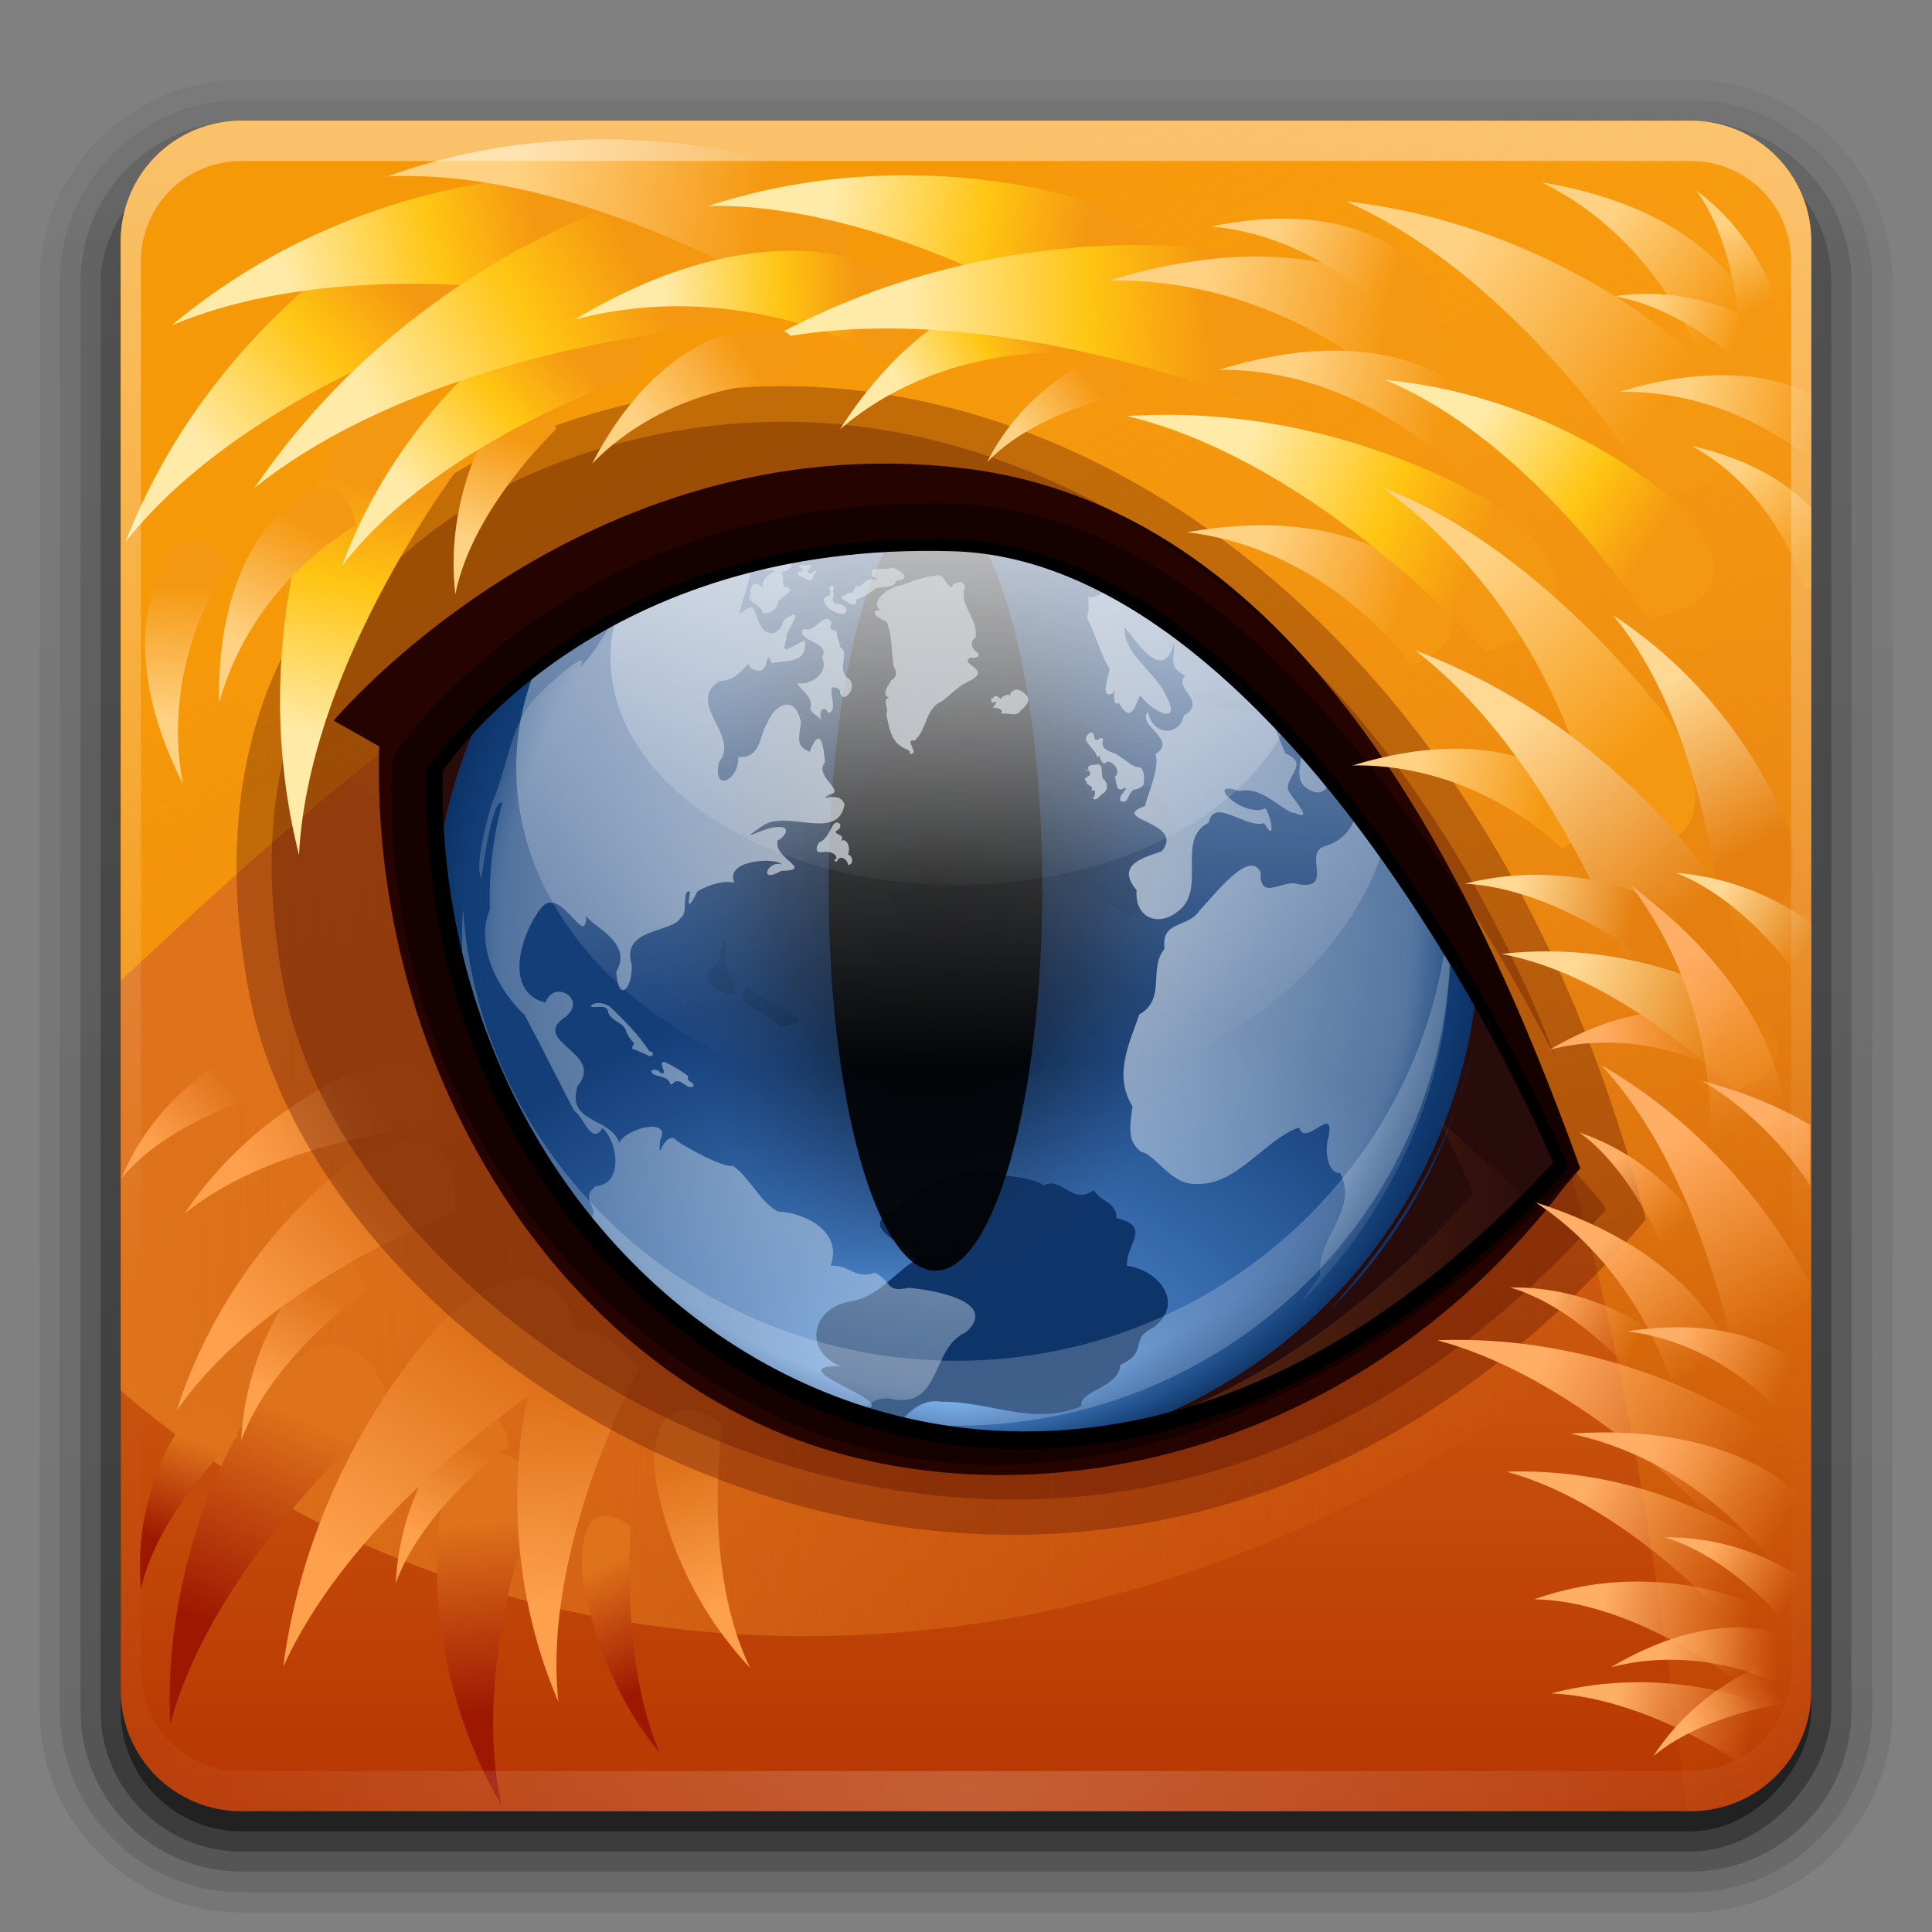 <?xml version="1.0" encoding="UTF-8" standalone="no"?>
<!-- Created with Inkscape (http://www.inkscape.org/) -->

<svg
   xmlns:dc="http://purl.org/dc/elements/1.1/"
   xmlns:cc="http://creativecommons.org/ns#"
   xmlns:rdf="http://www.w3.org/1999/02/22-rdf-syntax-ns#"
   xmlns:svg="http://www.w3.org/2000/svg"
   xmlns="http://www.w3.org/2000/svg"
   xmlns:xlink="http://www.w3.org/1999/xlink"
   xmlns:sodipodi="http://sodipodi.sourceforge.net/DTD/sodipodi-0.dtd"
   xmlns:inkscape="http://www.inkscape.org/namespaces/inkscape"
   width="96"
   height="96"
   id="svg2408"
   sodipodi:version="0.32"
   inkscape:version="0.47 r22583"
   version="1.0"
   sodipodi:docname="firefox.svg"
   inkscape:output_extension="org.inkscape.output.svg.inkscape"
   style="display:inline">
  <rect width="100%" height="100%" fill="#808080" stroke="none"/>
  <defs
     id="defs2410">
    <inkscape:perspective
       sodipodi:type="inkscape:persp3d"
       inkscape:vp_x="0 : 48 : 1"
       inkscape:vp_y="0 : 1000 : 0"
       inkscape:vp_z="96 : 48 : 1"
       inkscape:persp3d-origin="48 : 32 : 1"
       id="perspective597" />
    <radialGradient
       inkscape:collect="always"
       xlink:href="#linearGradient2312"
       id="radialGradient2310"
       gradientUnits="userSpaceOnUse"
       gradientTransform="matrix(0.298,0,0,0.29,10.828,103.467)"
       cx="82.708"
       cy="62.766"
       fx="82.708"
       fy="62.766"
       r="221.166" />
    <linearGradient
       id="linearGradient4046">
      <stop
         style="stop-color:#9d1701;stop-opacity:1;"
         offset="0"
         id="stop4048" />
      <stop
         style="stop-color:#df731b;stop-opacity:1"
         offset="1"
         id="stop4050" />
    </linearGradient>
    <linearGradient
       id="linearGradient4008">
      <stop
         id="stop4010"
         offset="0"
         style="stop-color:#ffa04c;stop-opacity:1" />
      <stop
         id="stop4012"
         offset="1"
         style="stop-color:#df731b;stop-opacity:1" />
    </linearGradient>
    <linearGradient
       id="linearGradient3993">
      <stop
         style="stop-color:#ffeaa8;stop-opacity:1;"
         offset="0"
         id="stop3995" />
      <stop
         id="stop4092"
         offset="0.607"
         style="stop-color:#ffc512;stop-opacity:1;" />
      <stop
         style="stop-color:#f59811;stop-opacity:1"
         offset="1"
         id="stop3997" />
    </linearGradient>
    <linearGradient
       id="linearGradient3843">
      <stop
         style="stop-color:#ffd893;stop-opacity:1;"
         offset="0"
         id="stop3845" />
      <stop
         style="stop-color:#e58010;stop-opacity:1"
         offset="1"
         id="stop3847" />
    </linearGradient>
    <linearGradient
       id="linearGradient3781">
      <stop
         id="stop3783"
         offset="0"
         style="stop-color:#ffd283;stop-opacity:1;" />
      <stop
         id="stop3785"
         offset="1"
         style="stop-color:#f59811;stop-opacity:1" />
    </linearGradient>
    <linearGradient
       id="linearGradient3727">
      <stop
         style="stop-color:#ffae65;stop-opacity:1;"
         offset="0"
         id="stop3729" />
      <stop
         style="stop-color:#ffa04c;stop-opacity:0;"
         offset="1"
         id="stop3731" />
    </linearGradient>
    <linearGradient
       inkscape:collect="always"
       id="linearGradient7648">
      <stop
         style="stop-color:#f69909;stop-opacity:1;"
         offset="0"
         id="stop7650" />
      <stop
         style="stop-color:#f69909;stop-opacity:0;"
         offset="1"
         id="stop7652" />
    </linearGradient>
    <linearGradient
       inkscape:collect="always"
       id="linearGradient7640">
      <stop
         style="stop-color:#df731b;stop-opacity:1;"
         offset="0"
         id="stop7642" />
      <stop
         style="stop-color:#df731b;stop-opacity:0;"
         offset="1"
         id="stop7644" />
    </linearGradient>
    <linearGradient
       id="linearGradient3910">
      <stop
         style="stop-color:#000000;stop-opacity:1;"
         offset="0"
         id="stop3912" />
      <stop
         id="stop3918"
         offset="0.574"
         style="stop-color:#10213a;stop-opacity:0.659;" />
      <stop
         style="stop-color:#1c3b68;stop-opacity:0;"
         offset="1"
         id="stop3914" />
    </linearGradient>
    <linearGradient
       id="linearGradient5598">
      <stop
         style="stop-color:#66a9f5;stop-opacity:1;"
         offset="0"
         id="stop5600" />
      <stop
         id="stop7879"
         offset="0.4"
         style="stop-color:#3d73b6;stop-opacity:1;" />
      <stop
         style="stop-color:#143e78;stop-opacity:1;"
         offset="1"
         id="stop5602" />
    </linearGradient>
    <linearGradient
       id="linearGradient2312">
      <stop
         style="stop-color:#e3ebf3;stop-opacity:1;"
         offset="0"
         id="stop2314" />
      <stop
         style="stop-color:#cedceb;stop-opacity:0.392;"
         offset="1"
         id="stop2316" />
    </linearGradient>
    <linearGradient
       id="linearGradient5629">
      <stop
         style="stop-color:#ffffff;stop-opacity:0;"
         offset="0"
         id="stop5631" />
      <stop
         id="stop5637"
         offset="0.872"
         style="stop-color:#0f4480;stop-opacity:0;" />
      <stop
         style="stop-color:#0c3163;stop-opacity:0.875;"
         offset="1"
         id="stop5633" />
    </linearGradient>
    <linearGradient
       inkscape:collect="always"
       id="linearGradient4317">
      <stop
         style="stop-color:#ffffff;stop-opacity:1;"
         offset="0"
         id="stop4319" />
      <stop
         style="stop-color:#ffffff;stop-opacity:0;"
         offset="1"
         id="stop4321" />
    </linearGradient>
    <linearGradient
       id="ButtonShadow"
       gradientTransform="scale(1.006,0.994)"
       x1="45.448"
       y1="92.54"
       x2="45.448"
       y2="7.017"
       gradientUnits="userSpaceOnUse">
      <stop
         style="stop-color:#000000;stop-opacity:1;"
         offset="0"
         id="stop3750" />
      <stop
         style="stop-color:#000000;stop-opacity:0.588;"
         offset="1"
         id="stop3752" />
    </linearGradient>
    <linearGradient
       inkscape:collect="always"
       id="linearGradient3737">
      <stop
         style="stop-color:#ffffff;stop-opacity:1;"
         offset="0"
         id="stop3739" />
      <stop
         style="stop-color:#ffffff;stop-opacity:0;"
         offset="1"
         id="stop3741" />
    </linearGradient>
    <linearGradient
       id="linearGradient3700">
      <stop
         style="stop-color:#b63602;stop-opacity:1;"
         offset="0"
         id="stop3702" />
      <stop
         style="stop-color:#ffa72a;stop-opacity:1;"
         offset="1"
         id="stop3704" />
    </linearGradient>
    <linearGradient
       inkscape:collect="always"
       xlink:href="#linearGradient3700"
       id="linearGradient3706"
       x1="48"
       y1="90"
       x2="48"
       y2="5.988"
       gradientUnits="userSpaceOnUse" />
    <filter
       inkscape:collect="always"
       id="filter3174">
      <feGaussianBlur
         inkscape:collect="always"
         stdDeviation="1.71"
         id="feGaussianBlur3176" />
    </filter>
    <linearGradient
       inkscape:collect="always"
       xlink:href="#linearGradient3737"
       id="linearGradient3188"
       gradientUnits="userSpaceOnUse"
       x1="36.357"
       y1="6"
       x2="36.357"
       y2="63.893" />
    <linearGradient
       inkscape:collect="always"
       xlink:href="#linearGradient4317"
       id="linearGradient3956"
       gradientUnits="userSpaceOnUse"
       gradientTransform="matrix(0.189,0,0,0.181,43.834,51.271)"
       x1="4.243"
       y1="-164.742"
       x2="4.243"
       y2="-32.69" />
    <linearGradient
       inkscape:collect="always"
       xlink:href="#linearGradient4317"
       id="linearGradient3961"
       gradientUnits="userSpaceOnUse"
       gradientTransform="matrix(0.241,0,0,0.27,42.832,65.791)"
       x1="4.243"
       y1="-164.742"
       x2="6.376"
       y2="-47.454" />
    <radialGradient
       inkscape:collect="always"
       xlink:href="#linearGradient5629"
       id="radialGradient3964"
       gradientUnits="userSpaceOnUse"
       gradientTransform="matrix(0.228,0,0,0.228,42.548,57.656)"
       cx="21.75"
       cy="-49.312"
       fx="21.75"
       fy="-49.312"
       r="114" />
    <radialGradient
       inkscape:collect="always"
       xlink:href="#linearGradient3910"
       id="radialGradient3974"
       gradientUnits="userSpaceOnUse"
       gradientTransform="matrix(1,0,0,6.114,0,-266.308)"
       cx="111.25"
       cy="52.071"
       fx="111.25"
       fy="52.071"
       r="6.25" />
    <radialGradient
       inkscape:collect="always"
       xlink:href="#linearGradient5598"
       id="radialGradient3976"
       gradientUnits="userSpaceOnUse"
       gradientTransform="matrix(1.127,-1.4663371e-8,1.0849677e-8,0.811,-47.18,135.693)"
       cx="372.905"
       cy="693.901"
       fx="372.905"
       fy="693.901"
       r="364.525" />
    <linearGradient
       inkscape:collect="always"
       xlink:href="#linearGradient7640"
       id="linearGradient7646"
       x1="6"
       y1="56.778"
       x2="77.531"
       y2="56.778"
       gradientUnits="userSpaceOnUse" />
    <linearGradient
       inkscape:collect="always"
       xlink:href="#linearGradient7648"
       id="linearGradient7654"
       x1="46.147"
       y1="10.333"
       x2="92.143"
       y2="90"
       gradientUnits="userSpaceOnUse" />
    <linearGradient
       inkscape:collect="always"
       xlink:href="#linearGradient3727"
       id="linearGradient3733"
       x1="76.074"
       y1="65.419"
       x2="83.626"
       y2="72.971"
       gradientUnits="userSpaceOnUse"
       gradientTransform="matrix(0.982,-0.361,0.361,0.982,-21.724,31.1)" />
    <linearGradient
       inkscape:collect="always"
       xlink:href="#linearGradient3727"
       id="linearGradient3743"
       gradientUnits="userSpaceOnUse"
       gradientTransform="matrix(0.716,-0.263,0.263,0.716,8.624,51.59)"
       x1="76.074"
       y1="65.419"
       x2="83.626"
       y2="72.971" />
    <linearGradient
       inkscape:collect="always"
       xlink:href="#linearGradient3727"
       id="linearGradient3749"
       gradientUnits="userSpaceOnUse"
       gradientTransform="matrix(0.716,-0.263,0.263,0.716,8.624,51.59)"
       x1="76.074"
       y1="65.419"
       x2="83.626"
       y2="72.971" />
    <linearGradient
       inkscape:collect="always"
       xlink:href="#linearGradient3727"
       id="linearGradient3755"
       gradientUnits="userSpaceOnUse"
       gradientTransform="matrix(0.716,-0.263,0.263,0.716,8.624,51.59)"
       x1="76.074"
       y1="65.419"
       x2="83.626"
       y2="72.971" />
    <linearGradient
       inkscape:collect="always"
       xlink:href="#linearGradient3727"
       id="linearGradient3759"
       gradientUnits="userSpaceOnUse"
       gradientTransform="matrix(0.691,-0.254,0.254,0.691,12.464,46.242)"
       x1="76.074"
       y1="65.419"
       x2="83.626"
       y2="72.971" />
    <linearGradient
       inkscape:collect="always"
       xlink:href="#linearGradient3727"
       id="linearGradient3763"
       gradientUnits="userSpaceOnUse"
       gradientTransform="matrix(0.361,-0.385,0.385,0.361,30.032,87.956)"
       x1="76.074"
       y1="65.419"
       x2="83.626"
       y2="72.971" />
    <linearGradient
       inkscape:collect="always"
       xlink:href="#linearGradient3727"
       id="linearGradient3769"
       gradientUnits="userSpaceOnUse"
       gradientTransform="matrix(0.716,-0.263,0.263,0.716,8.624,51.59)"
       x1="76.074"
       y1="65.419"
       x2="83.626"
       y2="72.971" />
    <linearGradient
       inkscape:collect="always"
       xlink:href="#linearGradient3727"
       id="linearGradient3775"
       gradientUnits="userSpaceOnUse"
       gradientTransform="matrix(0.716,-0.263,0.263,0.716,8.624,51.59)"
       x1="76.074"
       y1="65.419"
       x2="83.626"
       y2="72.971" />
    <linearGradient
       inkscape:collect="always"
       xlink:href="#linearGradient3781"
       id="linearGradient3779"
       gradientUnits="userSpaceOnUse"
       gradientTransform="matrix(1.167,-0.24,0.24,1.167,-32.022,-45.739)"
       x1="76.074"
       y1="65.419"
       x2="83.626"
       y2="72.971" />
    <linearGradient
       inkscape:collect="always"
       xlink:href="#linearGradient3843"
       id="linearGradient3789"
       gradientUnits="userSpaceOnUse"
       gradientTransform="matrix(1.19,5.3093618e-2,-5.3093618e-2,1.19,-11.899,-45.928)"
       x1="76.074"
       y1="65.419"
       x2="83.626"
       y2="72.971" />
    <linearGradient
       inkscape:collect="always"
       xlink:href="#linearGradient3781"
       id="linearGradient3793"
       gradientUnits="userSpaceOnUse"
       gradientTransform="matrix(0.748,-0.492,0.492,0.748,-29.443,2.489)"
       x1="76.074"
       y1="65.419"
       x2="83.626"
       y2="72.971" />
    <linearGradient
       inkscape:collect="always"
       xlink:href="#linearGradient3781"
       id="linearGradient3797"
       gradientUnits="userSpaceOnUse"
       gradientTransform="matrix(0.523,-0.343,0.343,0.523,21.436,11.479)"
       x1="76.074"
       y1="65.419"
       x2="83.626"
       y2="72.971" />
    <linearGradient
       inkscape:collect="always"
       xlink:href="#linearGradient3781"
       id="linearGradient3801"
       gradientUnits="userSpaceOnUse"
       gradientTransform="matrix(0.726,-9.6144706e-2,6.0146347e-2,0.746,20.705,-30.667)"
       x1="76.074"
       y1="65.419"
       x2="83.626"
       y2="72.971" />
    <linearGradient
       inkscape:collect="always"
       xlink:href="#linearGradient3781"
       id="linearGradient3805"
       gradientUnits="userSpaceOnUse"
       gradientTransform="matrix(0.371,-0.187,0.187,0.371,41.789,4.967)"
       x1="76.074"
       y1="65.419"
       x2="83.626"
       y2="72.971" />
    <linearGradient
       inkscape:collect="always"
       xlink:href="#linearGradient3781"
       id="linearGradient3809"
       gradientUnits="userSpaceOnUse"
       gradientTransform="matrix(0.395,0.13,-0.13,0.395,64.04,-24.574)"
       x1="76.074"
       y1="65.419"
       x2="83.626"
       y2="72.971" />
    <linearGradient
       inkscape:collect="always"
       xlink:href="#linearGradient3781"
       id="linearGradient3813"
       gradientUnits="userSpaceOnUse"
       gradientTransform="matrix(0.504,-2.9186772e-2,2.9186772e-2,0.504,45.998,-7.269)"
       x1="76.074"
       y1="65.419"
       x2="83.626"
       y2="72.971" />
    <linearGradient
       inkscape:collect="always"
       xlink:href="#linearGradient3993"
       id="linearGradient3817"
       gradientUnits="userSpaceOnUse"
       gradientTransform="matrix(0.629,-1.012,1.012,0.629,-99.947,49.585)"
       x1="76.074"
       y1="65.419"
       x2="83.626"
       y2="72.971" />
    <linearGradient
       inkscape:collect="always"
       xlink:href="#linearGradient3993"
       id="linearGradient3821"
       gradientUnits="userSpaceOnUse"
       gradientTransform="matrix(0.387,-1.342,1.342,0.387,-99.1,96.515)"
       x1="76.074"
       y1="65.419"
       x2="83.626"
       y2="72.971" />
    <linearGradient
       inkscape:collect="always"
       xlink:href="#linearGradient3993"
       id="linearGradient3825"
       gradientUnits="userSpaceOnUse"
       gradientTransform="matrix(6.7257794e-2,-1.19,1.19,6.7257794e-2,-72.988,108.217)"
       x1="76.074"
       y1="65.419"
       x2="83.626"
       y2="72.971" />
    <linearGradient
       inkscape:collect="always"
       xlink:href="#linearGradient3993"
       id="linearGradient3829"
       gradientUnits="userSpaceOnUse"
       gradientTransform="matrix(3.9934233e-2,-0.983,0.983,3.9934233e-2,-47.341,96.258)"
       x1="76.074"
       y1="65.419"
       x2="83.626"
       y2="72.971" />
    <linearGradient
       inkscape:collect="always"
       xlink:href="#linearGradient3781"
       id="linearGradient3833"
       gradientUnits="userSpaceOnUse"
       gradientTransform="matrix(-0.187,-0.597,0.597,-0.187,-12.997,89.539)"
       x1="76.074"
       y1="65.419"
       x2="83.626"
       y2="72.971" />
    <linearGradient
       inkscape:collect="always"
       xlink:href="#linearGradient3781"
       id="linearGradient3837"
       gradientUnits="userSpaceOnUse"
       gradientTransform="matrix(0.941,-0.731,0.731,0.941,-94.098,2.43)"
       x1="76.074"
       y1="65.419"
       x2="83.626"
       y2="72.971" />
    <linearGradient
       inkscape:collect="always"
       xlink:href="#linearGradient3993"
       id="linearGradient3841"
       gradientUnits="userSpaceOnUse"
       gradientTransform="matrix(0.608,-0.658,0.658,0.608,-56.276,25.16)"
       x1="76.074"
       y1="65.419"
       x2="83.626"
       y2="72.971" />
    <linearGradient
       inkscape:collect="always"
       xlink:href="#linearGradient3843"
       id="linearGradient3851"
       gradientUnits="userSpaceOnUse"
       gradientTransform="matrix(0.825,0.22,-0.22,0.825,34.601,-36.799)"
       x1="76.074"
       y1="65.419"
       x2="83.626"
       y2="72.971" />
    <linearGradient
       inkscape:collect="always"
       xlink:href="#linearGradient3781"
       id="linearGradient3855"
       gradientUnits="userSpaceOnUse"
       gradientTransform="matrix(1.164,7.5517793e-2,-7.5517793e-2,1.164,-10.198,-53.96)"
       x1="76.074"
       y1="65.419"
       x2="83.626"
       y2="72.971" />
    <linearGradient
       inkscape:collect="always"
       xlink:href="#linearGradient3843"
       id="linearGradient3859"
       gradientUnits="userSpaceOnUse"
       gradientTransform="matrix(0.458,-0.291,0.291,0.458,21.662,36.159)"
       x1="76.074"
       y1="65.419"
       x2="83.626"
       y2="72.971" />
    <linearGradient
       inkscape:collect="always"
       xlink:href="#linearGradient3843"
       id="linearGradient3863"
       gradientUnits="userSpaceOnUse"
       gradientTransform="matrix(0.683,-0.314,0.314,0.683,5.851,27.265)"
       x1="76.074"
       y1="65.419"
       x2="83.626"
       y2="72.971" />
    <linearGradient
       inkscape:collect="always"
       xlink:href="#linearGradient3843"
       id="linearGradient3871"
       gradientUnits="userSpaceOnUse"
       gradientTransform="matrix(0.467,-0.116,0.116,0.467,42.422,22.496)"
       x1="76.074"
       y1="65.419"
       x2="83.626"
       y2="72.971" />
    <linearGradient
       inkscape:collect="always"
       xlink:href="#linearGradient3727"
       id="linearGradient3875"
       gradientUnits="userSpaceOnUse"
       gradientTransform="matrix(0.978,0.207,-0.207,0.978,22.218,-23.166)"
       x1="76.074"
       y1="65.419"
       x2="83.626"
       y2="72.971" />
    <linearGradient
       inkscape:collect="always"
       xlink:href="#linearGradient3727"
       id="linearGradient3879"
       gradientUnits="userSpaceOnUse"
       gradientTransform="matrix(0.792,0.295,-0.295,0.792,42.539,-26.705)"
       x1="76.074"
       y1="65.419"
       x2="83.626"
       y2="72.971" />
    <linearGradient
       inkscape:collect="always"
       xlink:href="#linearGradient3727"
       id="linearGradient3885"
       gradientUnits="userSpaceOnUse"
       gradientTransform="matrix(0.716,-0.263,0.263,0.716,8.624,51.59)"
       x1="76.074"
       y1="65.419"
       x2="83.626"
       y2="72.971" />
    <linearGradient
       inkscape:collect="always"
       xlink:href="#linearGradient3727"
       id="linearGradient3889"
       gradientUnits="userSpaceOnUse"
       gradientTransform="matrix(0.736,1.8613462e-2,-1.8613462e-2,0.736,24.561,12.365)"
       x1="76.074"
       y1="65.419"
       x2="83.626"
       y2="72.971" />
    <linearGradient
       inkscape:collect="always"
       xlink:href="#linearGradient3727"
       id="linearGradient3893"
       gradientUnits="userSpaceOnUse"
       gradientTransform="matrix(0.478,-0.223,0.223,0.478,32.536,52.265)"
       x1="76.074"
       y1="65.419"
       x2="83.626"
       y2="72.971" />
    <linearGradient
       inkscape:collect="always"
       xlink:href="#linearGradient3727"
       id="linearGradient3901"
       gradientUnits="userSpaceOnUse"
       gradientTransform="matrix(0.736,-1.672543e-2,1.672543e-2,0.736,30.618,8.859)"
       x1="76.074"
       y1="65.419"
       x2="83.626"
       y2="72.971" />
    <linearGradient
       inkscape:collect="always"
       xlink:href="#linearGradient3727"
       id="linearGradient3911"
       gradientUnits="userSpaceOnUse"
       gradientTransform="matrix(0.345,-0.368,0.368,0.345,29.189,57.048)"
       x1="76.074"
       y1="65.419"
       x2="83.626"
       y2="72.971" />
    <linearGradient
       inkscape:collect="always"
       xlink:href="#linearGradient3781"
       id="linearGradient3915"
       gradientUnits="userSpaceOnUse"
       gradientTransform="matrix(0.523,-0.343,0.343,0.523,8.177,30.04)"
       x1="76.074"
       y1="65.419"
       x2="83.626"
       y2="72.971" />
    <linearGradient
       inkscape:collect="always"
       xlink:href="#linearGradient3993"
       id="linearGradient3919"
       gradientUnits="userSpaceOnUse"
       gradientTransform="matrix(1.107,-0.441,0.441,1.107,-51.147,-16.819)"
       x1="76.074"
       y1="65.419"
       x2="83.626"
       y2="72.971" />
    <linearGradient
       inkscape:collect="always"
       xlink:href="#linearGradient3993"
       id="linearGradient3923"
       gradientUnits="userSpaceOnUse"
       gradientTransform="matrix(0.964,-0.701,0.701,0.964,-77.885,0.331)"
       x1="76.074"
       y1="65.419"
       x2="83.626"
       y2="72.971" />
    <linearGradient
       inkscape:collect="always"
       xlink:href="#linearGradient3993"
       id="linearGradient3927"
       gradientUnits="userSpaceOnUse"
       gradientTransform="matrix(0.948,-1.026,1.026,0.948,-94.162,31.406)"
       x1="76.074"
       y1="65.419"
       x2="83.626"
       y2="72.971" />
    <linearGradient
       inkscape:collect="always"
       xlink:href="#linearGradient3781"
       id="linearGradient3931"
       gradientUnits="userSpaceOnUse"
       gradientTransform="matrix(0.538,-0.295,0.273,0.565,4.431,-2.91)"
       x1="76.074"
       y1="65.419"
       x2="83.626"
       y2="72.971" />
    <linearGradient
       inkscape:collect="always"
       xlink:href="#linearGradient3993"
       id="linearGradient3935"
       gradientUnits="userSpaceOnUse"
       gradientTransform="matrix(0.96,-0.216,0.216,0.96,-13.635,-25.65)"
       x1="76.074"
       y1="65.419"
       x2="83.626"
       y2="72.971" />
    <linearGradient
       inkscape:collect="always"
       xlink:href="#linearGradient3781"
       id="linearGradient3939"
       gradientUnits="userSpaceOnUse"
       gradientTransform="matrix(0.605,-0.411,0.388,0.64,-7.21,7.922)"
       x1="76.074"
       y1="65.419"
       x2="83.626"
       y2="72.971" />
    <linearGradient
       inkscape:collect="always"
       xlink:href="#linearGradient3781"
       id="linearGradient3943"
       gradientUnits="userSpaceOnUse"
       gradientTransform="matrix(6.0811531e-2,-0.411,0.411,6.0811531e-2,18.968,48.711)"
       x1="76.074"
       y1="65.419"
       x2="83.626"
       y2="72.971" />
    <linearGradient
       inkscape:collect="always"
       xlink:href="#linearGradient3993"
       id="linearGradient3947"
       gradientUnits="userSpaceOnUse"
       gradientTransform="matrix(0.199,-0.704,0.709,0.24,-16.875,56.922)"
       x1="76.074"
       y1="65.419"
       x2="83.626"
       y2="72.971" />
    <linearGradient
       inkscape:collect="always"
       xlink:href="#linearGradient3781"
       id="linearGradient3951"
       gradientUnits="userSpaceOnUse"
       gradientTransform="matrix(0.112,-0.603,0.61,0.146,-16.805,57.281)"
       x1="76.074"
       y1="65.419"
       x2="83.626"
       y2="72.971" />
    <linearGradient
       inkscape:collect="always"
       xlink:href="#linearGradient3993"
       id="linearGradient3955"
       gradientUnits="userSpaceOnUse"
       gradientTransform="matrix(-0.635,-1.008,1.008,-0.635,-2.499,154.666)"
       x1="76.074"
       y1="65.419"
       x2="83.626"
       y2="72.971" />
    <linearGradient
       inkscape:collect="always"
       xlink:href="#linearGradient3781"
       id="linearGradient3959"
       gradientUnits="userSpaceOnUse"
       gradientTransform="matrix(-0.428,-0.456,0.456,-0.428,11.365,98.482)"
       x1="76.074"
       y1="65.419"
       x2="83.626"
       y2="72.971" />
    <linearGradient
       inkscape:collect="always"
       xlink:href="#linearGradient3727"
       id="linearGradient3965"
       gradientUnits="userSpaceOnUse"
       gradientTransform="matrix(0.716,-0.263,0.263,0.716,8.624,51.59)"
       x1="76.074"
       y1="65.419"
       x2="83.626"
       y2="72.971" />
    <linearGradient
       inkscape:collect="always"
       xlink:href="#linearGradient3781"
       id="linearGradient3973"
       gradientUnits="userSpaceOnUse"
       gradientTransform="matrix(0.653,-0.331,0.304,0.684,-6.924,7.485)"
       x1="76.074"
       y1="65.419"
       x2="83.626"
       y2="72.971" />
    <linearGradient
       inkscape:collect="always"
       xlink:href="#linearGradient4008"
       id="linearGradient4006"
       gradientUnits="userSpaceOnUse"
       gradientTransform="matrix(-0.22,-1.167,1.167,-0.22,-43.124,180.461)"
       x1="76.074"
       y1="65.419"
       x2="83.626"
       y2="72.971" />
    <linearGradient
       inkscape:collect="always"
       xlink:href="#linearGradient4008"
       id="linearGradient4016"
       gradientUnits="userSpaceOnUse"
       gradientTransform="matrix(-0.628,-0.714,0.714,-0.628,28.232,175.162)"
       x1="76.074"
       y1="65.419"
       x2="83.626"
       y2="72.971" />
    <linearGradient
       inkscape:collect="always"
       xlink:href="#linearGradient4008"
       id="linearGradient4020"
       gradientUnits="userSpaceOnUse"
       gradientTransform="matrix(0.196,-0.7,0.7,0.196,-48.673,98.353)"
       x1="76.074"
       y1="65.419"
       x2="83.626"
       y2="72.971" />
    <linearGradient
       inkscape:collect="always"
       xlink:href="#linearGradient4008"
       id="linearGradient4024"
       gradientUnits="userSpaceOnUse"
       gradientTransform="matrix(-7.8839981e-3,-0.948,0.948,-7.8839981e-3,-49.922,138.704)"
       x1="76.074"
       y1="65.419"
       x2="83.626"
       y2="72.971" />
    <linearGradient
       inkscape:collect="always"
       xlink:href="#linearGradient4008"
       id="linearGradient4028"
       gradientUnits="userSpaceOnUse"
       gradientTransform="matrix(-0.599,-0.326,0.326,-0.599,59.964,143.825)"
       x1="76.074"
       y1="65.419"
       x2="83.626"
       y2="72.971" />
    <linearGradient
       inkscape:collect="always"
       xlink:href="#linearGradient4008"
       id="linearGradient4032"
       gradientUnits="userSpaceOnUse"
       gradientTransform="matrix(3.3896372e-2,-0.449,0.449,3.3896372e-2,-24.479,88.693)"
       x1="76.074"
       y1="65.419"
       x2="83.626"
       y2="72.971" />
    <linearGradient
       inkscape:collect="always"
       xlink:href="#linearGradient4008"
       id="linearGradient4036"
       gradientUnits="userSpaceOnUse"
       gradientTransform="matrix(-0.142,-0.52,0.52,-0.142,-10.328,117.799)"
       x1="76.074"
       y1="65.419"
       x2="83.626"
       y2="72.971" />
    <linearGradient
       inkscape:collect="always"
       xlink:href="#linearGradient4008"
       id="linearGradient4040"
       gradientUnits="userSpaceOnUse"
       gradientTransform="matrix(-0.132,-0.478,0.478,-0.132,-0.702,121.258)"
       x1="76.074"
       y1="65.419"
       x2="83.626"
       y2="72.971" />
    <linearGradient
       inkscape:collect="always"
       xlink:href="#linearGradient4046"
       id="linearGradient4044"
       gradientUnits="userSpaceOnUse"
       gradientTransform="matrix(-0.384,-0.982,1.018,-0.383,-27.63,180.226)"
       x1="76.074"
       y1="65.419"
       x2="83.626"
       y2="72.971" />
    <linearGradient
       inkscape:collect="always"
       xlink:href="#linearGradient4046"
       id="linearGradient4054"
       gradientUnits="userSpaceOnUse"
       gradientTransform="matrix(-0.678,-0.585,0.612,-0.692,35.362,175.041)"
       x1="76.074"
       y1="65.419"
       x2="83.626"
       y2="72.971" />
    <linearGradient
       inkscape:collect="always"
       xlink:href="#linearGradient4046"
       id="linearGradient4058"
       gradientUnits="userSpaceOnUse"
       gradientTransform="matrix(-0.202,-0.454,0.471,-0.203,-7.926,124.283)"
       x1="76.074"
       y1="65.419"
       x2="83.626"
       y2="72.971" />
    <linearGradient
       inkscape:collect="always"
       xlink:href="#linearGradient4046"
       id="linearGradient4062"
       gradientUnits="userSpaceOnUse"
       gradientTransform="matrix(-0.452,-0.261,0.218,-0.587,51.613,142.515)"
       x1="76.074"
       y1="65.419"
       x2="83.626"
       y2="72.971" />
    <linearGradient
       inkscape:collect="always"
       xlink:href="#linearGradient3781"
       id="linearGradient4101"
       gradientUnits="userSpaceOnUse"
       gradientTransform="matrix(-0.227,-0.486,0.502,-0.22,7.58,78.202)"
       x1="76.074"
       y1="65.419"
       x2="83.626"
       y2="72.971" />
    <radialGradient
       inkscape:collect="always"
       xlink:href="#linearGradient2312"
       id="radialGradient5950"
       cx="19181.57"
       cy="17597.709"
       fx="19181.57"
       fy="17597.709"
       r="16756.031"
       gradientTransform="matrix(1,0,0,1.05,0,-877.697)"
       gradientUnits="userSpaceOnUse" />
    <radialGradient
       inkscape:collect="always"
       xlink:href="#linearGradient2312"
       id="radialGradient6324"
       gradientUnits="userSpaceOnUse"
       gradientTransform="matrix(1,0,0,1.05,0,-877.697)"
       cx="19181.57"
       cy="17597.709"
       fx="19181.57"
       fy="17597.709"
       r="16756.031" />
    <radialGradient
       inkscape:collect="always"
       xlink:href="#linearGradient2312"
       id="radialGradient6694"
       gradientUnits="userSpaceOnUse"
       gradientTransform="matrix(1,0,0,1.05,0,-877.697)"
       cx="19181.57"
       cy="17597.709"
       fx="19181.57"
       fy="17597.709"
       r="16756.031" />
    <radialGradient
       inkscape:collect="always"
       xlink:href="#linearGradient2312"
       id="radialGradient4558"
       cx="127.279"
       cy="98.02"
       fx="127.279"
       fy="98.02"
       r="24.166"
       gradientTransform="matrix(1,0,0,1.05,-79.302,-57.138)"
       gradientUnits="userSpaceOnUse" />
    <radialGradient
       inkscape:collect="always"
       xlink:href="#linearGradient3910"
       id="radialGradient5331"
       gradientUnits="userSpaceOnUse"
       gradientTransform="matrix(1,0,0,6.114,0,-266.308)"
       cx="111.25"
       cy="52.071"
       fx="111.25"
       fy="52.071"
       r="6.25" />
    <inkscape:perspective
       id="perspective2846"
       inkscape:persp3d-origin="0.5 : 0.33333333 : 1"
       inkscape:vp_z="1 : 0.5 : 1"
       inkscape:vp_y="0 : 1000 : 0"
       inkscape:vp_x="0 : 0.5 : 1"
       sodipodi:type="inkscape:persp3d" />
    <radialGradient
       inkscape:collect="always"
       xlink:href="#linearGradient3737-1"
       id="radialGradient3619"
       cx="48"
       cy="90.172"
       fx="48"
       fy="90.172"
       r="42"
       gradientTransform="matrix(1.157,0,0,0.996,-7.551,0.197)"
       gradientUnits="userSpaceOnUse" />
    <linearGradient
       inkscape:collect="always"
       id="linearGradient3737-1">
      <stop
         style="stop-color:#ffffff;stop-opacity:1;"
         offset="0"
         id="stop3739-7" />
      <stop
         style="stop-color:#ffffff;stop-opacity:0;"
         offset="1"
         id="stop3741-2" />
    </linearGradient>
    <radialGradient
       r="42"
       fy="90.172"
       fx="48"
       cy="90.172"
       cx="48"
       gradientTransform="matrix(1.157,0,0,0.996,-7.551,0.197)"
       gradientUnits="userSpaceOnUse"
       id="radialGradient2855"
       xlink:href="#linearGradient3737-1"
       inkscape:collect="always" />
    <inkscape:perspective
       id="perspective2985"
       inkscape:persp3d-origin="0.5 : 0.33333333 : 1"
       inkscape:vp_z="1 : 0.5 : 1"
       inkscape:vp_y="0 : 1000 : 0"
       inkscape:vp_x="0 : 0.5 : 1"
       sodipodi:type="inkscape:persp3d" />
    <linearGradient
       inkscape:collect="always"
       xlink:href="#ButtonShadow-7"
       id="linearGradient3788"
       gradientUnits="userSpaceOnUse"
       gradientTransform="matrix(1.024,0,0,1.012,-1.143,-98.071)"
       x1="32.251"
       y1="6.132"
       x2="32.251"
       y2="90.239" />
    <linearGradient
       id="ButtonShadow-7"
       gradientTransform="matrix(1.006,0,0,0.994,100,0)"
       x1="45.448"
       y1="92.54"
       x2="45.448"
       y2="7.017"
       gradientUnits="userSpaceOnUse">
      <stop
         style="stop-color:#000000;stop-opacity:1;"
         offset="0"
         id="stop3750-7" />
      <stop
         style="stop-color:#000000;stop-opacity:0.588;"
         offset="1"
         id="stop3752-6" />
    </linearGradient>
    <linearGradient
       inkscape:collect="always"
       xlink:href="#ButtonShadow-7"
       id="linearGradient3780"
       gradientUnits="userSpaceOnUse"
       gradientTransform="matrix(1.024,0,0,1.012,-1.143,-98.071)"
       x1="32.251"
       y1="6.132"
       x2="32.251"
       y2="90.239" />
    <linearGradient
       id="linearGradient2994"
       gradientTransform="matrix(1.006,0,0,0.994,100,0)"
       x1="45.448"
       y1="92.54"
       x2="45.448"
       y2="7.017"
       gradientUnits="userSpaceOnUse">
      <stop
         style="stop-color:#000000;stop-opacity:1;"
         offset="0"
         id="stop2996" />
      <stop
         style="stop-color:#000000;stop-opacity:0.588;"
         offset="1"
         id="stop2998" />
    </linearGradient>
    <linearGradient
       inkscape:collect="always"
       xlink:href="#ButtonShadow-7"
       id="linearGradient3772"
       gradientUnits="userSpaceOnUse"
       gradientTransform="matrix(1.024,0,0,1.012,-1.143,-98.071)"
       x1="32.251"
       y1="6.132"
       x2="32.251"
       y2="90.239" />
    <linearGradient
       id="linearGradient3001"
       gradientTransform="matrix(1.006,0,0,0.994,100,0)"
       x1="45.448"
       y1="92.54"
       x2="45.448"
       y2="7.017"
       gradientUnits="userSpaceOnUse">
      <stop
         style="stop-color:#000000;stop-opacity:1;"
         offset="0"
         id="stop3003" />
      <stop
         style="stop-color:#000000;stop-opacity:0.588;"
         offset="1"
         id="stop3005" />
    </linearGradient>
    <linearGradient
       inkscape:collect="always"
       xlink:href="#ButtonShadow-7"
       id="linearGradient3725"
       gradientUnits="userSpaceOnUse"
       gradientTransform="matrix(1.024,0,0,1.012,-1.143,-98.071)"
       x1="32.251"
       y1="6.132"
       x2="32.251"
       y2="90.239" />
    <linearGradient
       id="linearGradient3008"
       gradientTransform="matrix(1.006,0,0,0.994,100,0)"
       x1="45.448"
       y1="92.54"
       x2="45.448"
       y2="7.017"
       gradientUnits="userSpaceOnUse">
      <stop
         style="stop-color:#000000;stop-opacity:1;"
         offset="0"
         id="stop3010" />
      <stop
         style="stop-color:#000000;stop-opacity:0.588;"
         offset="1"
         id="stop3012" />
    </linearGradient>
    <linearGradient
       inkscape:collect="always"
       xlink:href="#ButtonShadow-7"
       id="linearGradient3721"
       gradientUnits="userSpaceOnUse"
       gradientTransform="translate(0,-97)"
       x1="32.251"
       y1="6.132"
       x2="32.251"
       y2="90.239" />
    <linearGradient
       id="linearGradient3015"
       gradientTransform="matrix(1.006,0,0,0.994,100,0)"
       x1="45.448"
       y1="92.54"
       x2="45.448"
       y2="7.017"
       gradientUnits="userSpaceOnUse">
      <stop
         style="stop-color:#000000;stop-opacity:1;"
         offset="0"
         id="stop3017" />
      <stop
         style="stop-color:#000000;stop-opacity:0.588;"
         offset="1"
         id="stop3019" />
    </linearGradient>
    <linearGradient
       y2="90.239"
       x2="32.251"
       y1="6.132"
       x1="32.251"
       gradientTransform="matrix(1.024,0,0,1.012,-1.143,-98.071)"
       gradientUnits="userSpaceOnUse"
       id="linearGradient3026"
       xlink:href="#ButtonShadow-7"
       inkscape:collect="always" />
  </defs>
  <sodipodi:namedview
     id="base"
     pagecolor="#ffffff"
     bordercolor="#666666"
     borderopacity="1.0"
     inkscape:pageopacity="0.0"
     inkscape:pageshadow="2"
     inkscape:zoom="5.6"
     inkscape:cx="-13.538108"
     inkscape:cy="36.351653"
     inkscape:document-units="px"
     inkscape:current-layer="layer4"
     showgrid="true"
     showborder="true"
     inkscape:showpageshadow="false"
     showguides="true"
     inkscape:guide-bbox="true"
     inkscape:window-width="1920"
     inkscape:window-height="1027"
     inkscape:window-x="0"
     inkscape:window-y="25"
     inkscape:window-maximized="1">
    <inkscape:grid
       type="xygrid"
       id="grid3732"
       visible="true"
       enabled="true" />
  </sodipodi:namedview>
  <g
     inkscape:groupmode="layer"
     id="layer2"
     inkscape:label="Blur Shadow"
     sodipodi:insensitive="true"
     style="display:none">
    <rect
       style="opacity:0.9;fill:url(#ButtonShadow);fill-opacity:1;fill-rule:nonzero;stroke:none;filter:url(#filter3174)"
       id="rect3745"
       width="86"
       height="85"
       x="5"
       y="7"
       rx="6"
       ry="6" />
  </g>
  <g
     inkscape:groupmode="layer"
     id="layer4"
     inkscape:label="Shadow">
    <path
       sodipodi:type="inkscape:offset"
       inkscape:radius="0.99097413"
       inkscape:original="M 12 -94.03125 C 7.028367 -94.03125 2.96875 -89.971633 2.96875 -85 L 2.96875 -14 C 2.96875 -9.0283671 7.0283671 -4.96875 12 -4.96875 L 84 -4.96875 C 88.971633 -4.96875 93.03125 -9.028367 93.03125 -14 L 93.03125 -85 C 93.03125 -89.971633 88.971633 -94.03125 84 -94.03125 L 12 -94.03125 z "
       style="opacity:0.08;fill:url(#linearGradient3026);fill-opacity:1;fill-rule:nonzero;stroke:none;display:inline"
       id="path3786"
       d="m 12,-95.031 c -5.511,0 -10.031,4.52 -10.031,10.031 l 0,71 c 0,5.511 4.52,10.031 10.031,10.031 l 72,0 c 5.511,0 10.031,-4.52 10.031,-10.031 l 0,-71 c 0,-5.511 -4.52,-10.031 -10.031,-10.031 l -72,0 z"
       transform="scale(1,-1)" />
    <path
       sodipodi:type="inkscape:offset"
       inkscape:radius="1.0360184"
       inkscape:original="M 12 -93 C 7.5908667 -93 4 -89.409133 4 -85 L 4 -14 C 4 -9.5908667 7.5908667 -6 12 -6 L 84 -6 C 88.409133 -6 92 -9.5908667 92 -14 L 92 -85 C 92 -89.409133 88.409133 -93 84 -93 L 12 -93 z "
       style="opacity:0.1;fill:url(#linearGradient3780);fill-opacity:1;fill-rule:nonzero;stroke:none;display:inline"
       id="path3778"
       d="m 12,-94.031 c -4.972,0 -9.031,4.06 -9.031,9.031 l 0,71 c 0,4.972 4.06,9.031 9.031,9.031 l 72,0 c 4.972,0 9.031,-4.06 9.031,-9.031 l 0,-71 c 0,-4.972 -4.06,-9.031 -9.031,-9.031 l -72,0 z"
       transform="scale(1,-1)" />
    <path
       sodipodi:type="inkscape:offset"
       inkscape:radius="0.98962283"
       inkscape:original="M 12 -92 C 8.122 -92 5 -88.878 5 -85 L 5 -14 C 5 -10.122 8.122 -7 12 -7 L 84 -7 C 87.878 -7 91 -10.122 91 -14 L 91 -85 C 91 -88.878 87.878 -92 84 -92 L 12 -92 z "
       style="opacity:0.2;fill:url(#linearGradient3772);fill-opacity:1;fill-rule:nonzero;stroke:none;display:inline"
       id="path3770"
       d="m 12,-93 c -4.409,0 -8,3.591 -8,8 l 0,71 c 0,4.409 3.591,8 8,8 l 72,0 c 4.409,0 8,-3.591 8,-8 l 0,-71 c 0,-4.409 -3.591,-8 -8,-8 l -72,0 z"
       transform="scale(1,-1)" />
    <rect
       style="opacity:0.3;fill:url(#linearGradient3725);fill-opacity:1;fill-rule:nonzero;stroke:none;display:inline"
       id="rect3723"
       width="86"
       height="85"
       x="5"
       y="-92"
       rx="7"
       ry="7"
       transform="scale(1,-1)" />
    <rect
       transform="scale(1,-1)"
       ry="6"
       rx="6"
       y="-91"
       x="6"
       height="84"
       width="84"
       id="rect3716"
       style="opacity:0.45;fill:url(#linearGradient3721);fill-opacity:1;fill-rule:nonzero;stroke:none;display:inline" />
  </g>
  <g
     inkscape:groupmode="layer"
     id="layer3"
     inkscape:label="Eye"
     style="display:inline"
     sodipodi:insensitive="true">
    <rect
       style="opacity:1;fill:#280b0b;fill-opacity:1;fill-rule:nonzero;stroke:none;stroke-width:2;stroke-linecap:square;stroke-linejoin:miter;stroke-miterlimit:4;stroke-dasharray:none;stroke-dashoffset:0;stroke-opacity:1"
       id="rect2971"
       width="71.216"
       height="57.728"
       x="13.637"
       y="19.079"
       rx="9.837"
       ry="9.898" />
    <path
       sodipodi:type="arc"
       style="fill:url(#radialGradient3976);fill-opacity:1;fill-rule:evenodd;stroke:none;stroke-width:0;stroke-linecap:butt;stroke-linejoin:miter;stroke-miterlimit:4;stroke-opacity:1;display:inline"
       id="path5993"
       sodipodi:cx="372.90503"
       sodipodi:cy="376.39664"
       sodipodi:rx="364.52515"
       sodipodi:ry="359.63687"
       d="M 737.43,376.397 A 364.525,359.637 0 1 1 8.38,376.397 A 364.525,359.637 0 1 1 737.43,376.397 z"
       transform="matrix(7.1348889e-2,0,0,7.2314753e-2,20.904,19.19)" />
    <path
       style="fill:#0e356a;fill-opacity:1;stroke:none;stroke-width:12px"
       d="M 59.517,23.497 C 58.283,22.879 56.478,22.139 58.74,23.12 C 60.58,23.992 62.032,24.875 63.595,26.071 C 63.213,25.761 65.333,27.431 65.876,28.047 C 66.528,28.564 69.061,31.639 67.24,29.478 C 68.866,31.316 70.225,33.39 71.27,35.61 C 70.83,34.703 71.675,36.445 71.001,35.058 C 70.657,34.167 68.771,31.328 69.172,31.966 C 69.644,32.636 70.403,33.891 69.445,32.36 C 70.312,33.56 71.559,36.174 71.544,36.224 C 72.863,39.193 73.591,42.418 73.723,45.662 C 73.729,44.174 73.239,41.44 73.068,40.79 C 73.611,43.072 72.348,37.873 73.006,40.534 C 72.865,39.723 71.768,36.424 71.111,35.278 C 70.276,33.587 72.248,37.536 72.395,38.419 C 72.831,39.799 72.809,39.73 72.38,38.371 C 72.254,37.954 73.218,41.006 73.34,42.106 C 73.488,42.814 73.73,45.159 73.541,43.45 C 74.191,48.569 73.262,53.872 70.914,58.467 C 71.595,57.124 72.46,54.924 71.468,57.31 C 70.158,60.22 68.321,62.899 66.038,65.13 C 69.42,61.326 72.294,56.888 73.23,51.808 C 73.869,48.708 73.868,45.495 73.384,42.373 C 73.555,43.435 73.704,44.835 73.473,42.941 C 73.37,42.157 72.937,40.103 73.337,42.099 C 73.537,43.292 73.696,44.704 73.422,42.627 C 73.087,40.486 72.48,38.387 71.624,36.396 C 72.086,37.556 72.422,38.397 71.762,36.723 C 71.214,35.382 70.225,33.551 70.075,33.412 C 70.877,34.198 70.951,37.605 70.053,35.095 C 69.427,32.862 67.922,30.952 66.332,29.349 C 64.991,27.949 65.976,31.107 64.819,29.273 C 64.27,29.658 65.266,33.386 62.921,32.638 C 62.932,31.065 65.259,31.468 64.053,29.829 C 63.079,29.046 62.122,30.75 61.375,29.106 C 60.026,28.365 60.937,27.525 61.476,27.051 C 60.063,25.574 57.939,25.379 56.097,24.065 C 55.464,23.506 54.526,22.894 54.904,22.881 C 54.858,22.551 55.664,23.003 54.734,22.713 C 56.121,22.22 52.73,21.706 55.123,22.153 C 55.403,22.006 53.763,21.577 53.957,21.784 C 52.499,20.958 52.786,22.721 51.672,21.52 C 52.172,20.969 47.776,20.806 47.911,20.684 C 50.57,20.696 53.224,21.13 55.755,21.945 C 54.671,21.546 51.098,20.802 53.955,21.433 C 56.122,21.959 58.268,22.848 59.4,23.438 C 60.074,23.786 60.716,24.127 59.517,23.497 z M 53.756,69.859 C 51.405,70.894 49.125,69.613 46.781,69.653 C 45.271,69.385 44.413,71.221 44.028,71.564 C 42.925,71.174 43.569,70.362 42.552,70.044 C 45.62,69.962 38.331,67.892 41.743,67.876 C 39.959,67.146 40.265,65.031 42.207,64.679 C 43.676,64.453 44.445,63.216 45.519,62.605 C 44.783,61.548 42.438,60.999 44.649,59.959 C 45.965,58.72 47.342,58.387 48.808,58.077 C 49.992,58.596 50.867,58.34 51.896,58.896 C 52.755,58.441 53.285,59.929 54.352,59.132 C 54.713,59.76 55.475,59.705 55.477,60.527 C 57.273,60.95 55.932,61.822 56,62.894 C 57.521,63.091 58.93,64.713 57.318,65.961 C 56.057,66.554 57.112,67.188 55.66,67.819 C 55.679,68.923 53.476,69.171 53.756,69.859 z M 45.546,46.161 C 43.76,45.613 42.895,43.474 42.413,41.757 C 42.352,40.015 43.649,38.955 44.529,37.751 C 45.523,36.765 45.718,34.73 46.782,34.164 C 46.811,36.078 47.695,37.491 49.516,35.936 C 49.688,34.986 48.786,34.253 50.375,34.55 C 51.242,34.192 51.245,34.627 52.152,35.26 C 52.238,37.04 53.96,34.866 54.401,36.513 C 54.434,37.143 55.451,37.192 55.74,38.505 C 57.666,38.949 59.007,41.041 57.939,42.466 C 56.629,43.34 57.122,46.907 55.177,44.863 C 53.547,44.489 52.237,42.422 50.3,43.248 C 49.482,43.777 49.345,45.139 48.694,43.552 C 48.201,43.461 49.31,44.94 48.35,44.274 C 48.167,45.339 46.93,46.533 45.909,45.926 C 45.81,45.908 45.592,46.532 45.546,46.161 z M 43.304,33.962 C 44.503,32.5 45.415,31.069 47.605,30.824 C 48.813,29.92 50.236,32.035 50.767,30.221 C 52.168,30.255 51.591,30.901 50.655,30.951 C 52.038,31.603 47.857,31.463 48.103,32.876 C 46.331,34.255 46.327,31.808 44.654,33.444 C 44.698,34.009 42.117,34.369 43.304,33.962 z M 58.707,32.963 C 58.118,31.949 56.924,30.886 57.652,29.852 C 56.223,29.144 58.557,28.588 58.655,29.893 C 59.508,30.847 62.308,32.082 60.398,33.095 C 59.816,33.095 59.093,32.691 58.707,32.963 z M 62.962,35.064 C 61.186,34.493 63.369,32.864 64.359,32.974 C 65.49,32.107 66.533,33.335 64.833,33.632 C 64.384,34.302 63.755,34.855 62.962,35.064 z M 36.513,49.403 C 36.072,49.643 34.225,48.484 35.71,47.908 C 35.561,47.986 36.291,45.422 36.01,47.311 C 35.903,48.393 36.559,48.421 36.513,49.403 z M 38.761,51.056 C 38.22,50.14 36.26,50.08 37.118,48.988 C 37.597,49.821 41.297,50.579 38.761,51.056 z M 59.015,34.8 C 59.256,34.086 61.85,34.614 62.303,35.342 C 61.239,35.317 60.102,35.003 59.015,34.8 z"
       id="path5325" />
    <g
       id="g5327"
       transform="translate(80,0)">
      <path
         sodipodi:type="arc"
         style="fill:url(#radialGradient5331);fill-opacity:1;fill-rule:nonzero;stroke:none;stroke-width:1.5;stroke-linecap:square;stroke-linejoin:miter;stroke-miterlimit:4;stroke-dasharray:none;stroke-dashoffset:0;stroke-opacity:1"
         id="path3908"
         sodipodi:cx="111.25"
         sodipodi:cy="52.07143"
         sodipodi:rx="6.25"
         sodipodi:ry="38.214287"
         d="m 117.5,52.071 c 0,21.105 -2.798,38.214 -6.25,38.214 -3.452,0 -6.25,-17.109 -6.25,-38.214 0,-21.105 2.798,-38.214 6.25,-38.214 3.452,0 6.25,17.109 6.25,38.214 z"
         transform="matrix(2.231,0,0,0.567,-281.716,13.068)" />
      <path
         transform="matrix(0.849,0,0,0.498,-127.969,18.179)"
         d="m 117.5,52.071 c 0,21.105 -2.798,38.214 -6.25,38.214 -3.452,0 -6.25,-17.109 -6.25,-38.214 0,-21.105 2.798,-38.214 6.25,-38.214 3.452,0 6.25,17.109 6.25,38.214 z"
         sodipodi:ry="38.214287"
         sodipodi:rx="6.25"
         sodipodi:cy="52.07143"
         sodipodi:cx="111.25"
         id="path3906"
         style="opacity:0.9;fill:#000000;fill-opacity:1;fill-rule:nonzero;stroke:none;stroke-width:1.5;stroke-linecap:square;stroke-linejoin:miter;stroke-miterlimit:4;stroke-dasharray:none;stroke-dashoffset:0;stroke-opacity:1"
         sodipodi:type="arc" />
    </g>
    <path
       id="path3710"
       style="opacity:0.8;fill:url(#radialGradient4558);fill-opacity:1;stroke:none;stroke-width:12px;display:inline"
       d="M 32.225,52.453 C 32.435,52.586 32.556,52.255 32.28,52.245 C 31.708,51.392 31.007,50.676 30.282,50.001 C 29.972,49.823 29.539,49.743 29.332,50.003 C 29.602,50.133 30.064,49.874 30.203,50.22 C 30.265,50.7 30.877,50.76 31.08,51.146 C 31.156,51.431 31.33,51.639 31.499,51.827 C 31.453,52.017 31.285,52.124 31.59,52.173 C 31.804,52.261 32.012,52.363 32.225,52.453 z M 33.455,53.814 C 33.815,53.469 34.154,54.25 34.472,53.949 C 34.477,53.762 34.051,53.731 34.21,53.486 C 33.846,53.204 33.451,52.968 33.035,52.772 C 32.601,52.714 33.285,53.485 32.811,53.309 C 32.698,53.065 32.139,53.121 32.477,53.387 C 32.753,53.519 33.161,53.487 33.295,53.827 C 33.331,53.928 33.417,53.896 33.455,53.814 z M 45.179,37.45 C 45.795,37.529 44.855,36.695 45.442,36.803 C 46.033,36.301 45.966,35.335 46.658,34.921 C 47.023,34.738 47.286,34.403 47.622,34.173 C 47.892,33.914 48.295,33.847 48.543,33.571 C 48.815,33.161 47.736,32.978 48.205,32.679 C 48.407,32.701 48.808,32.67 48.541,32.402 C 48.276,32.227 48.17,31.879 48.473,31.679 C 48.626,30.819 47.726,30.162 47.91,29.3 C 48.076,28.75 47.279,28.91 47.308,29.188 C 46.931,29.049 46.943,28.466 46.475,28.609 C 45.767,28.649 45.139,29.023 44.452,29.162 C 44.081,29.319 43.66,29.58 43.576,30.004 C 43.514,30.193 43.906,30.369 43.57,30.319 C 43.192,30.478 43.872,30.81 44.056,30.886 C 44.34,31.598 44.283,32.382 44.409,33.124 C 44.584,33.365 44.558,33.672 44.284,33.804 C 44.165,34.043 43.754,34.524 44.177,34.668 C 43.792,34.778 44.215,35.241 44.034,35.48 C 44.171,36.058 44.233,36.775 44.806,37.102 C 44.891,37.203 45.343,37.283 45.179,37.45 z M 40.886,35.853 C 40.595,35.563 40.875,34.886 41.164,35.43 C 41.805,35.275 40.792,33.756 41.721,34.25 C 41.79,35.226 42.779,34.065 42.088,33.662 C 41.576,33.163 42.271,32.467 41.719,32.127 C 41.806,32.037 41.534,31.688 41.585,31.402 C 41.339,31.182 41.154,31.381 41.323,30.936 C 40.958,30.297 40.496,31.532 39.918,31.236 C 39.533,31.904 41.317,31.854 40.845,32.675 C 41.219,33.367 40.344,34.069 39.616,33.951 C 39.817,34.338 40.457,34.627 40.259,35.24 C 40.399,35.509 40.715,35.61 40.886,35.853 z M 44.368,28.192 C 44.073,28.43 43.13,27.98 43.346,28.636 C 43.535,28.753 43.761,28.802 43.411,28.789 C 42.971,28.7 42.902,29.197 42.522,29.127 C 42.416,29.334 42.426,29.551 42.115,29.442 C 42.049,29.739 41.56,29.496 41.936,29.808 C 42.099,29.947 42.624,30.245 42.534,29.8 C 42.882,29.654 43.234,29.515 43.477,29.253 C 43.783,29.117 44.506,29.241 44.523,28.862 C 45.016,28.82 45.193,28.59 44.368,28.192 z M 41.595,42.801 C 41.726,42.409 42.142,42.745 42.135,42.975 C 42.479,42.968 42.341,42.463 42.129,42.46 C 42.295,42.094 42.072,41.618 41.773,41.781 C 42.115,41.419 41.176,41.481 41.676,41.208 C 41.93,40.921 41.532,40.72 41.374,41.032 C 41.197,41.346 41.026,41.754 40.7,41.857 C 40.551,42.091 40.472,42.397 40.868,42.343 C 41.129,42.279 41.625,42.385 41.554,42.69 C 41.37,42.685 41.483,42.854 41.595,42.801 z M 37.309,29.471 C 36.974,29.93 37.854,30.01 37.893,30.441 C 38.359,30.545 38.574,30.245 38.698,29.848 C 38.836,29.635 39.591,29.358 39.078,29.166 C 38.697,29.287 39.181,28.172 38.518,28.386 C 38.155,28.561 37.796,28.803 37.914,29.227 C 37.648,28.84 37.228,28.987 37.309,29.471 z M 40.927,29.787 C 40.999,30.198 41.413,30.441 41.796,30.503 C 42.039,30.557 42.171,30.244 41.938,30.125 C 41.783,29.947 41.411,30.096 41.38,29.804 C 41.344,29.652 41.533,29.535 41.378,29.413 C 41.402,29.31 41.514,29.093 41.302,29.102 C 41.077,29.186 41.376,29.466 41.194,29.588 C 41.089,29.627 40.986,29.688 40.927,29.787 z M 39.726,28.211 C 39.867,28.14 39.981,28.473 39.783,28.378 C 39.553,28.365 39.662,28.678 39.843,28.655 C 39.995,28.733 40.173,28.888 40.35,28.797 C 40.431,28.681 40.367,28.522 40.527,28.468 C 40.643,28.352 40.466,28.319 40.409,28.427 C 40.284,28.613 40.007,28.408 40.214,28.269 C 40.327,28.21 40.353,28.029 40.183,28.065 C 40.028,28.154 39.81,27.976 39.708,28.133 C 39.704,28.16 39.713,28.187 39.726,28.211 z M 50.729,35.293 C 50.941,35.14 51.243,34.793 51.006,34.55 C 50.814,34.326 50.488,34.151 50.284,34.375 C 50.089,34.478 50.303,34.693 50.112,34.503 C 49.951,34.561 49.601,34.635 49.761,34.896 C 49.786,34.661 49.345,34.436 49.358,34.714 C 49.211,34.563 49.198,35.046 49.409,34.878 C 49.717,34.807 49.202,35.206 49.377,35.163 C 49.553,35.169 49.899,35.228 49.741,35.468 C 50.092,35.381 50.496,35.675 50.729,35.293 z M 53.335,26.563 C 52.881,26.433 52.504,26.127 52.179,25.795 C 51.985,25.65 51.834,25.937 52.098,25.981 C 52.374,26.328 52.687,26.642 53.137,26.731 C 53.256,26.912 53.9,26.935 53.503,26.689 C 53.476,26.658 53.266,26.635 53.335,26.563 z M 56.807,39.03 C 56.872,38.76 56.891,38.3 56.645,38.123 C 56.23,38.132 56.006,37.786 55.667,37.612 C 55.398,37.336 54.858,37.397 54.775,36.967 C 54.796,36.759 54.879,36.576 54.597,36.728 C 54.23,36.973 54.501,36.159 54.097,36.463 C 53.73,36.741 54.193,37.051 54.346,37.3 C 54.49,37.368 54.473,37.769 54.618,37.542 C 54.69,37.731 54.792,38.087 55.02,37.835 C 55.375,37.864 55.7,38.331 55.395,38.62 C 55.506,38.831 55.424,39.431 55.865,39.162 C 56.185,39.082 55.484,39.582 55.693,39.803 C 56.109,40.016 56.043,39.27 56.401,39.225 C 56.554,39.214 56.693,39.127 56.807,39.03 z M 54.752,39.457 C 55.066,39.332 55.09,38.888 54.818,38.705 C 54.649,38.456 54.914,37.859 54.404,38 C 54.263,38.007 53.978,38.008 54.099,38.268 C 53.879,38.399 53.92,38.147 54.109,38.318 C 54.4,38.588 53.646,38.639 54.002,38.816 C 53.879,39.056 54.431,38.984 54.205,39.292 C 54.534,39.147 54.408,39.686 54.277,39.64 C 54.432,39.837 54.578,39.637 54.752,39.457 z M 40.254,23.188 C 41.715,22.547 43.32,22.052 45.257,22.343 C 45.496,22.444 46.815,22.059 47.748,22.267 C 47.989,22.936 50.164,23.02 50.185,23.321 C 47.828,23.478 50.724,24.435 51.789,24.539 C 52.268,24.97 53.521,24.538 53.449,24.608 C 52.621,24.901 54.225,25.192 53.464,25.276 C 54.844,25.853 54.55,24.42 55.007,25.315 C 57.429,26.131 53.718,24.911 53.483,25.684 C 54.424,26.125 55.601,25.444 55.224,26.667 C 55.826,26.865 55.145,26.923 55.815,27.503 C 55.432,27.384 56.439,28.83 55.782,27.639 C 56.499,28.529 56.317,28.325 55.801,28.517 C 56.615,28.502 57.513,30.108 56.926,30.086 C 55.989,29.946 55.896,30.012 56.498,29.279 C 55.642,28.519 54.34,30.047 54.099,29.611 C 54.032,29.873 54.181,30.258 54.004,30.669 C 54.41,31.473 54.77,32.72 55.136,33.215 C 55.177,33.389 54.557,34.798 55.308,34.444 C 55.5,33.916 55.162,35.159 55.606,34.938 C 56.236,36.066 56.402,34.959 56.666,34.554 C 57.25,35.386 58.792,36.116 57.924,34.537 C 57.418,33.381 55.806,32.519 55.885,31.168 C 56.48,31.9 57.802,33.946 58.333,31.984 C 58.361,32.703 58.045,33.19 58.887,33.57 C 58.272,34.182 60.028,34.876 58.83,35.547 C 58.599,36.619 57.256,36.564 57.043,35.362 C 56.468,36.102 58.56,36.705 57.417,37.483 C 57.64,38.103 57.061,39.399 56.889,40.059 C 55.005,40.716 58.949,40.829 57.724,42.305 C 56.64,42.655 55.476,43.028 56.478,44.232 C 56.366,45.638 57.583,46.052 58.505,45.304 C 60.022,44.236 58.388,41.695 60.059,40.881 C 60.324,39.579 61.886,41.186 62.815,40.902 C 63.555,42.161 62.977,39.951 62.826,40.188 C 61.727,40.624 59.754,38.684 61.591,39.308 C 62.761,39.022 63.828,40.428 64.348,40.397 C 65.428,40.893 64.002,39.462 63.997,39.198 C 63.924,38.549 65.071,37.92 63.869,37.441 C 63.573,36.7 62.92,35.452 63.561,35.266 C 63.945,36.462 64.162,34.865 63.852,35.193 C 63.17,34.118 63.786,33.771 64.204,34.935 C 65.864,34.098 65.67,36.086 64.755,36.676 C 64.805,37.772 64.053,38.865 65.227,39.322 C 66.106,39.655 66.208,38.321 66.509,37.744 C 67.932,39.065 67.777,41.506 65.794,42.06 C 64.755,42.408 66.3,44.231 64.516,43.938 C 63.821,43.641 62.566,44.843 62.642,43.343 C 62.075,42.163 60.344,44.481 59.607,45.241 C 59.04,46.134 57.68,45.705 57.864,47.15 C 57.04,48.143 57.976,49.622 56.614,50.408 C 56.043,52.018 55.351,53.463 56.273,54.978 C 56.113,56.138 56.049,56.717 56.702,57.238 C 57.4,57.339 58.158,58.859 59.396,58.828 C 61.456,58.957 62.85,56.597 64.554,56.026 C 64.839,57.069 66.359,54.779 66.009,56.513 C 65.785,57.286 66.012,58.32 66.598,58.293 C 67.537,60.141 65.39,61.55 65.591,63.371 C 65.07,64.163 64.098,65.333 65.304,64.042 C 69.07,59.968 71.577,54.676 71.966,49.113 C 72.257,46.781 72.201,44.391 71.712,42.094 C 71.607,42.932 72.127,44.939 71.045,43.884 C 70.021,43.14 69.07,41.684 67.806,40.869 C 68.805,41.491 67.688,39.969 68.779,40.995 C 69.947,41.448 71.196,43.195 71.471,43.621 C 71.505,41.081 71.08,38.4 69.872,36.174 C 68.819,35.43 70.602,38.375 69.651,37.464 C 69.857,38.233 67.894,36.058 69.262,36.568 C 69.686,35.121 68.814,33.557 68.481,32.904 C 68.961,33.61 69.976,35.737 69.935,35.667 C 68.751,33.049 67.132,30.628 65.16,28.537 C 65.782,29.194 66.456,30.019 65.453,28.853 C 66.345,29.742 67.863,31.9 68.056,32.226 C 67.504,31.291 66.029,29.483 65.826,29.272 C 66.635,30.201 64.633,27.89 64.153,27.527 C 62.411,25.889 60.826,24.733 58.689,23.545 C 57.486,22.822 55.056,21.881 54.383,21.679 C 55.375,22.01 52.522,21.088 53.578,21.434 C 51.518,20.822 55.898,22.13 53.696,21.463 C 51.183,20.712 48.556,20.344 45.933,20.383 C 46.894,20.514 47.815,20.464 46.262,20.612 C 44.663,20.722 43.131,20.98 41.696,21.375 C 40.163,22.128 43.363,20.412 41.471,20.833 C 40.522,20.866 40.712,21.253 40.919,21.495 C 40.299,21.549 37.712,23.101 39.572,22.651 C 39.105,23.169 37.25,23.842 38.775,23.633 C 38.976,23.228 39.874,23.469 40.254,23.188 z M 37.017,70.669 C 38.17,71.102 38.549,71.227 38.187,70.921 C 38.894,71.073 40.996,71.364 39.459,70.641 C 40.122,71.372 41.796,70.659 41.9,70.709 C 42.469,70.793 43.08,69.224 44.334,69.524 C 46.795,69.986 46.264,66.935 48,66.198 C 49.696,64.645 46.289,64.091 45.16,63.99 C 43.972,64.229 44.368,63.723 43.483,63.241 C 42.492,63.604 42.191,62.819 41.269,62.893 C 41.892,61.234 40.068,60.275 38.659,60.2 C 37.758,59.735 37.279,58.521 36.401,57.916 C 36.021,58.113 33.476,56.697 33.514,56.567 C 32.885,56.365 32.715,57.92 32.794,56.682 C 33.408,55.478 31.101,56.057 30.772,56.781 C 30.308,55.483 28.112,55.834 28.705,53.949 C 30.103,52.296 26.224,51.751 28.128,50.504 C 29.174,49.629 27.522,48.643 27.102,49.819 C 24.967,49.275 25.914,46.371 26.853,45.157 C 27.847,43.834 29.107,47.271 29.132,45.492 C 29.319,45.987 31.513,46.817 30.621,48.285 C 30.723,49.922 31.441,49.105 31.392,47.936 C 30.807,46.1 33.46,46.353 33.812,45.609 C 34.24,45.417 33.826,44.106 34.3,44.319 C 33.977,45.766 34.76,44.086 34.631,44.31 C 35.054,44.036 35.901,43.715 36.491,43.863 C 35.975,42.733 38.502,42.581 38.844,42.95 C 38.143,42.721 37.655,43.954 38.815,43.275 C 40.534,43.232 38.337,42.637 38.656,41.736 C 38.755,41.802 39.63,40.945 38.418,41.112 C 37.655,41.271 36.634,41.905 37.852,41.059 C 39.06,40.174 41.65,41.857 41.964,39.972 C 41.726,39.211 40.466,39.946 41.245,39.467 C 42.049,39.324 40.416,38.553 40.996,37.884 C 40.926,37.206 40.807,35.904 40.228,37.36 C 39.621,37.067 39.649,36.901 39.801,35.899 C 39.525,34.489 38.497,34.957 38.121,35.935 C 37.726,36.528 37.825,37.7 36.689,37.614 C 36.714,38.833 35.364,39.387 35.734,37.854 C 36.805,36.544 34.026,34.962 35.756,33.83 C 36.755,33.904 37.291,32.53 37.259,33.167 C 38.39,33.868 37.929,32.011 38.359,32.961 C 39.015,32.763 40.116,33.065 39.993,31.832 C 39.275,32.088 38.738,32.727 39.098,31.696 C 38.871,31.578 40.269,29.884 38.952,30.806 C 38.617,31.896 37.923,31.284 37.95,31.31 C 37.341,30.543 37.686,29.664 36.748,30.538 C 36.811,29.867 37.373,28.747 37.262,28.202 C 37.999,27.621 36.384,27.461 37.341,26.681 C 37.749,25.797 39.704,24.505 38.17,24.31 C 36.862,25.184 37.818,24.031 37.517,24.105 C 36.835,24.299 36.503,25.044 36.279,24.225 C 35.239,24.34 34.043,25.882 33.619,25.049 C 33.318,25.995 35.369,26.091 33.901,26.201 C 34.719,26.84 32.276,28.373 32.887,28.518 C 32.303,28.931 31.542,29.859 31.107,30.24 C 30.1,31.05 29.775,32.286 28.812,33.153 C 29.517,31.925 26.671,34.447 26.218,35.143 C 25.286,36.58 25.139,38.356 24.419,39.985 C 24.117,41.058 23.587,43.049 23.916,43.648 C 24.064,42.587 24.518,39.559 24.964,39.898 C 24.481,41.6 24.289,43.393 24.341,45.188 C 23.575,47.007 24.77,49.217 26.081,50.45 C 26.933,52.058 27.868,53.944 28.522,55.18 C 29.005,55.496 29.398,56.95 29.935,56.047 C 30.722,56.754 30.968,58.857 29.623,58.932 C 28.655,59.593 30.041,60.108 29.201,60.666 C 30.361,62.444 31.113,64.71 33.118,65.763 C 34.784,66.892 33.89,69.706 36.088,70.282 C 36.155,70.352 36.746,70.554 37.017,70.669 z M 54.799,27.184 C 54.846,26.598 54.11,27.179 53.857,26.824 C 53.502,27.024 54.37,27.257 54.302,27.212 C 54.456,27.308 54.468,27.355 54.502,27.177 C 54.609,27.123 54.691,27.169 54.799,27.184 z M 38.324,28.295 C 38.722,28.627 39.704,28.276 39.194,27.745 C 38.818,27.686 37.913,27.74 38.043,28.278 C 38.109,28.378 38.241,28.352 38.324,28.295 z M 33.075,52.781 L 33.043,52.761 L 33.075,52.781 L 33.075,52.781 z" />
    <path
       style="fill:url(#radialGradient3964);fill-opacity:1;fill-rule:evenodd;stroke:none;stroke-width:0;stroke-linecap:butt;stroke-linejoin:miter;stroke-miterlimit:4;stroke-opacity:1;display:inline"
       d="M 47.51,20.4 C 33.154,20.4 21.502,32.051 21.502,46.407 C 21.502,60.762 33.154,72.414 47.51,72.414 C 61.867,72.414 73.519,60.762 73.519,46.407 C 73.519,32.051 61.867,20.4 47.51,20.4 z M 47.51,24.435 C 59.641,24.435 69.484,34.277 69.484,46.407 C 69.484,58.536 59.641,68.386 47.51,68.386 C 35.38,68.386 25.537,58.536 25.537,46.407 C 25.537,34.277 35.38,24.435 47.51,24.435 z"
       id="path5616" />
    <g
       transform="matrix(1.4441718e-3,0,0,1.4441718e-3,21.307,20.677)"
       style="fill:url(#radialGradient6694);fill-opacity:1;display:inline"
       id="g5941" />
    <path
       style="opacity:0.6;fill:url(#linearGradient3961);fill-opacity:1;fill-rule:evenodd;stroke:none;stroke-width:1;stroke-linecap:round;stroke-linejoin:miter;stroke-miterlimit:4;stroke-dasharray:none;stroke-dashoffset:0;stroke-opacity:1;display:inline"
       d="M 47.51,21.426 C 40.478,21.426 34.099,24.223 29.416,28.762 C 29.409,28.77 29.401,28.776 29.394,28.784 C 27.037,31.462 25.651,34.679 25.651,38.152 C 25.651,47.413 35.444,54.921 47.51,54.921 C 59.577,54.921 69.37,47.413 69.37,38.152 C 69.37,34.679 67.984,31.462 65.627,28.784 C 65.62,28.776 65.612,28.77 65.605,28.762 C 60.922,24.223 54.543,21.426 47.51,21.426 z"
       id="path6707" />
    <path
       style="opacity:0.6;fill:url(#linearGradient3956);fill-opacity:1;fill-rule:evenodd;stroke:none;stroke-width:1;stroke-linecap:round;stroke-linejoin:miter;stroke-miterlimit:4;stroke-dasharray:none;stroke-dashoffset:0;stroke-opacity:1;display:inline"
       d="M 47.51,21.426 C 44.505,21.426 41.62,21.941 38.934,22.881 C 33.794,24.833 30.335,28.497 30.335,32.677 C 30.335,38.91 38.027,43.97 47.51,43.97 C 56.994,43.97 64.685,38.91 64.685,32.677 C 64.685,28.497 61.227,24.833 56.087,22.881 C 53.401,21.941 50.516,21.426 47.51,21.426 z"
       id="path6717" />
    <path
       style="opacity:0.2;fill:#ffffff;fill-opacity:1;fill-rule:evenodd;stroke:none;stroke-width:0;stroke-linecap:butt;stroke-linejoin:miter;stroke-miterlimit:4;stroke-opacity:1;display:inline"
       d="M 23.008,45.158 C 22.972,45.693 22.957,46.226 22.957,46.769 C 22.957,60.057 33.955,70.845 47.51,70.845 C 61.066,70.845 72.064,60.057 72.064,46.769 C 72.064,46.226 72.049,45.693 72.013,45.158 C 71.167,57.696 60.514,67.615 47.51,67.615 C 34.507,67.615 23.854,57.696 23.008,45.158 z"
       id="path5643" />
  </g>
  <g
     inkscape:label="Button"
     inkscape:groupmode="layer"
     id="layer1"
     style="opacity:1;display:inline"
     sodipodi:insensitive="true">
    <path
       style="opacity:1;fill:url(#linearGradient3706);fill-opacity:1;fill-rule:nonzero;stroke:none;stroke-width:1;stroke-linecap:square;stroke-linejoin:round;stroke-miterlimit:4;stroke-dasharray:none;stroke-dashoffset:0;stroke-opacity:0.697"
       d="M 12,6 C 8.676,6 6,8.676 6,12 L 6,84 C 6,87.324 8.676,90 12,90 L 84,90 C 87.324,90 90,87.324 90,84 L 90,12 C 90,8.676 87.324,6 84,6 L 12,6 z M 44.826,25.848 C 61.331,26.424 72.573,43.797 77.683,57.884 C 48.714,88.261 20.146,63.659 20.888,37.397 C 20.888,37.397 28.964,26.033 44.826,25.848 z"
       id="rect2419"
       sodipodi:nodetypes="cccccccccccsc" />
    <path
       style="fill:url(#linearGradient7646);fill-opacity:1;fill-rule:evenodd;stroke:none;stroke-width:1px;stroke-linecap:butt;stroke-linejoin:miter;stroke-opacity:1"
       d="M 6,30.875 L 6,69.094 C 25.176,85.662 57.333,86.421 81.638,64.839 L 71.469,55.594 C 72.555,57.769 73.219,59.312 73.219,59.312 C 49.071,86.118 19.789,67.23 20.531,40.969 L 6,30.875 z"
       id="path7635"
       sodipodi:nodetypes="ccccccc" />
    <path
       style="fill:url(#linearGradient7654);fill-opacity:1;fill-rule:evenodd;stroke:none;stroke-width:1px;stroke-linecap:butt;stroke-linejoin:miter;stroke-opacity:1"
       d="M 12,6 C 8.676,6 6,8.676 6,12 L 6,48.719 C 11.813,43.391 30.515,25.004 44.688,25.491 C 70.527,33.909 78.651,45.584 83.812,90 L 84,90 C 87.324,90 90,87.324 90,84 L 90,12 C 90,8.676 87.324,6 84,6 L 12,6 z"
       id="path7630"
       sodipodi:nodetypes="cccccccccc" />
    <path
       style="fill:#000000;fill-opacity:1;fill-rule:evenodd;stroke:none;stroke-width:2;stroke-linecap:butt;stroke-linejoin:miter;stroke-miterlimit:4;stroke-dasharray:none;stroke-opacity:1"
       d="M 47.742,23.252 C 28.881,21.086 16.58,35.807 16.58,35.807 L 18.84,37.087 C 18.423,51.857 26.307,65.573 37.939,70.855 C 49.571,76.137 66.965,73.142 77.776,58.919 L 78.523,58.051 C 73.094,42.991 64.311,25.155 47.742,23.252 z M 47.381,27.392 C 55.788,27.644 63.401,35.229 68.839,42.972 C 73.911,50.194 76.775,56.833 77.176,57.767 C 64.351,71.653 50.592,73.561 39.966,68.736 C 29.289,63.887 21.734,52.12 21.994,38.325 C 22.447,37.642 29.867,26.858 47.381,27.392 z"
       id="path3942"
       sodipodi:nodetypes="cccsccscscscc" />
  </g>
  <g
     inkscape:groupmode="layer"
     id="layer10"
     inkscape:label="Fur 1"
     style="display:inline"
     sodipodi:insensitive="true">
    <path
       style="fill:url(#linearGradient4062);fill-opacity:1;fill-rule:evenodd;stroke:none;display:inline"
       d="m 31.344,75.839 c 0,0 -0.551,6.744 1.443,11.265 -3.328,-3.955 -3.865,-8.972 -3.865,-8.972 -0.207,-4.445 2.423,-2.293 2.423,-2.293 z"
       id="path4060"
       sodipodi:nodetypes="cccc" />
    <path
       style="fill:url(#linearGradient4054);fill-opacity:1;fill-rule:evenodd;stroke:none;display:inline"
       d="m 26.934,73.579 c 0,0 -3.647,8.948 -2.005,16.14 -4.177,-7.092 -3.102,-14.227 -3.102,-14.227 1.417,-6.187 5.107,-1.913 5.107,-1.913 z"
       id="path4052"
       sodipodi:nodetypes="cccc" />
    <path
       sodipodi:nodetypes="cccc"
       id="path4042"
       d="m 19.425,69.978 c 0,0 -8.719,7.307 -10.968,15.697 -0.446,-9.68 4.599,-16.516 4.599,-16.516 4.879,-5.66 6.368,0.819 6.368,0.819 z"
       style="fill:url(#linearGradient4044);fill-opacity:1;fill-rule:evenodd;stroke:none;display:inline" />
    <path
       style="fill:url(#linearGradient4040);fill-opacity:1;fill-rule:evenodd;stroke:none;display:inline"
       d="m 25.301,71.835 c 0,0 -4.261,3.015 -5.636,6.838 0.209,-4.553 2.785,-7.518 2.785,-7.518 2.451,-2.422 2.85,0.68 2.85,0.68 z"
       id="path4038"
       sodipodi:nodetypes="cccc" />
    <path
       style="fill:url(#linearGradient4036);fill-opacity:1;fill-rule:evenodd;stroke:none;display:inline"
       d="m 18.134,64.179 c 0,0 -4.644,3.26 -6.154,7.41 0.246,-4.948 3.058,-8.161 3.058,-8.161 2.674,-2.623 3.096,0.751 3.096,0.751 z"
       id="path4034"
       sodipodi:nodetypes="cccc" />
    <path
       style="fill:url(#linearGradient4006);fill-opacity:1;fill-rule:evenodd;stroke:none;display:inline"
       d="m 28.912,67.609 c 0,0 -10.784,6.347 -14.836,15.204 1.413,-10.834 8.163,-17.401 8.163,-17.401 6.341,-5.295 6.673,2.197 6.673,2.197 z"
       id="path3999"
       sodipodi:nodetypes="cccc" />
    <path
       sodipodi:nodetypes="cccc"
       id="path4014"
       d="m 31.752,68.035 c 0,0 -4.834,8.775 -4.007,16.528 C 24.294,76.526 26.26,69.247 26.26,69.247 c 2.204,-6.236 5.492,-1.212 5.492,-1.212 z"
       style="fill:url(#linearGradient4016);fill-opacity:1;fill-rule:evenodd;stroke:none;display:inline" />
    <path
       style="fill:url(#linearGradient4020);fill-opacity:1;fill-rule:evenodd;stroke:none;display:inline"
       d="m 21.414,56 c 0,0 -7.633,0.557 -12.256,4.316 C 12.87,54.758 18.351,52.987 18.351,52.987 23.263,51.802 21.414,56 21.414,56 z"
       id="path4018"
       sodipodi:nodetypes="cccc" />
    <path
       sodipodi:nodetypes="cccc"
       id="path4022"
       d="m 22.576,60.245 c 0,0 -9.365,3.463 -13.797,9.847 2.639,-8.309 8.866,-12.514 8.866,-12.514 5.727,-3.263 4.93,2.667 4.93,2.667 z"
       style="fill:url(#linearGradient4024);fill-opacity:1;fill-rule:evenodd;stroke:none;display:inline" />
    <path
       style="fill:url(#linearGradient4028);fill-opacity:1;fill-rule:evenodd;stroke:none;display:inline"
       d="m 35.902,70.758 c 0,0 -1.093,7.106 1.378,12.128 -4.309,-4.565 -4.78,-9.956 -4.78,-9.956 -0.053,-4.747 3.402,-2.172 3.402,-2.172 z"
       id="path4026"
       sodipodi:nodetypes="cccc" />
    <path
       sodipodi:nodetypes="cccc"
       id="path4030"
       d="m 12.953,54.434 c 0,0 -4.57,1.267 -6.922,4.113 1.579,-3.828 4.694,-5.571 4.694,-5.571 2.841,-1.317 2.228,1.458 2.228,1.458 z"
       style="fill:url(#linearGradient4032);fill-opacity:1;fill-rule:evenodd;stroke:none;display:inline" />
    <path
       sodipodi:nodetypes="cccc"
       id="path4056"
       d="m 11.82,71.359 c 0,0 -3.945,3.63 -4.82,7.628 -0.421,-4.547 1.805,-7.875 1.805,-7.875 2.173,-2.771 3.016,0.247 3.016,0.247 z"
       style="fill:url(#linearGradient4058);fill-opacity:1;fill-rule:evenodd;stroke:none;display:inline" />
  </g>
  <g
     inkscape:groupmode="layer"
     id="layer9"
     inkscape:label="Eye Shadow"
     style="display:inline"
     sodipodi:insensitive="true">
    <path
       style="opacity:0.3;fill:#480500;fill-opacity:1;fill-rule:evenodd;stroke:none;stroke-width:1px;stroke-linecap:butt;stroke-linejoin:miter;stroke-opacity:1;display:inline"
       d="M 37.898,19.207 C 24.027,19.683 8.456,28.481 12.365,49.283 C 16.311,70.281 55.244,91.753 81.781,60.6 C 74.389,31.781 54.639,18.633 37.898,19.207 z M 45.638,26.779 C 46.189,26.773 46.749,26.762 47.321,26.779 C 65.103,27.313 77.945,58.009 77.945,58.009 C 51.94,86.876 20.407,66.536 21.206,38.255 C 21.206,38.255 28.557,26.979 45.638,26.779 z"
       id="path2904"
       sodipodi:nodetypes="cscccscsc" />
    <path
       style="opacity:0.3;fill:#480700;fill-opacity:1;fill-rule:evenodd;stroke:none;stroke-width:1px;stroke-linecap:butt;stroke-linejoin:miter;stroke-opacity:1;display:inline"
       d="M 37.969,20.969 C 31.381,21.195 24.419,23.434 19.688,27.906 C 14.956,32.378 12.226,39.028 14.094,48.969 C 15.893,58.544 26.143,68.884 39.125,72.812 C 51.894,76.676 67.045,74.564 79.781,60.125 C 79.751,59.767 78.445,58.518 78.268,58.205 C 65.696,71.714 50.625,75.858 38.902,70.531 C 27.178,65.205 19.051,52.992 19.469,38.188 C 19.478,37.865 19.575,37.552 19.75,37.281 C 19.75,37.281 27.745,25.24 45.594,25.031 C 46.136,25.025 46.746,25.012 47.375,25.031 C 57.263,25.328 65.158,33.675 70.719,41.594 C 73.606,45.706 75.798,49.616 77.312,52.594 C 68.737,30.401 52.056,20.485 37.969,20.969 z"
       id="path4096"
       sodipodi:nodetypes="csssccsscssscc" />
  </g>
  <g
     inkscape:groupmode="layer"
     id="layer7"
     inkscape:label="Fur 2"
     style="display:inline"
     sodipodi:insensitive="true">
    <path
       sodipodi:nodetypes="cccc"
       id="path4099"
       d="M 27.636,21.323 C 27.636,21.323 23.475,25.238 22.623,29.532 C 22.07,24.657 24.389,21.075 24.389,21.075 C 26.664,18.091 27.636,21.323 27.636,21.323 z"
       style="fill:url(#linearGradient4101);fill-opacity:1;fill-rule:evenodd;stroke:none;stroke-width:1px;stroke-linecap:butt;stroke-linejoin:miter;stroke-opacity:1" />
    <path
       sodipodi:nodetypes="cccc"
       id="path3971"
       d="M 70.139,33.059 C 70.139,33.059 66.182,27.32 58.988,26.446 C 67.137,25 70.43,28.572 70.43,28.572 C 74.49,31.6 70.139,33.059 70.139,33.059 z"
       style="fill:url(#linearGradient3973);fill-opacity:1;fill-rule:evenodd;stroke:none;stroke-width:1px;stroke-linecap:butt;stroke-linejoin:miter;stroke-opacity:1" />
    <a
       transform="matrix(0.581,1.1713615e-2,-1.1713615e-2,0.581,31.463,18.06)"
       id="a3961">
      <path
         sodipodi:nodetypes="cccc"
         id="path3963"
         d="M 87.77,85.271 C 87.77,85.271 82.604,79.111 76.562,77.482 C 83.577,77.229 88.454,80.81 88.454,80.81 C 92.482,84.267 87.77,85.271 87.77,85.271 z"
         style="fill:url(#linearGradient3965);fill-opacity:1;fill-rule:evenodd;stroke:none;stroke-width:1px;stroke-linecap:butt;stroke-linejoin:miter;stroke-opacity:1" />
    </a>
    <path
       style="fill:url(#linearGradient3955);fill-opacity:1;fill-rule:evenodd;stroke:none;stroke-width:1px;stroke-linecap:butt;stroke-linejoin:miter;stroke-opacity:1"
       d="M 23.09,22.829 C 23.09,22.829 15.37,32.727 14.856,42.483 C 12.18,31.855 16.055,23.24 16.055,23.24 C 20.018,15.962 23.09,22.829 23.09,22.829 z"
       id="path3953"
       sodipodi:nodetypes="cccc" />
    <path
       style="fill:url(#linearGradient3919);fill-opacity:1;fill-rule:evenodd;stroke:none;stroke-width:1px;stroke-linecap:butt;stroke-linejoin:miter;stroke-opacity:1"
       d="M 73.826,32.347 C 73.826,32.347 65.5,22.955 56,20.673 C 66.937,19.976 74.703,25.355 74.703,25.355 C 81.138,30.577 73.826,32.347 73.826,32.347 z"
       id="path3917"
       sodipodi:nodetypes="cccc" />
    <path
       style="fill:url(#linearGradient3915);fill-opacity:1;fill-rule:evenodd;stroke:none;stroke-width:1px;stroke-linecap:butt;stroke-linejoin:miter;stroke-opacity:1"
       d="M 77.607,42.16 C 77.607,42.16 73.513,37.933 67.213,38.034 C 74.058,35.935 77.321,38.472 77.321,38.472 C 81.179,40.48 77.607,42.16 77.607,42.16 z"
       id="path3913"
       sodipodi:nodetypes="cccc" />
    <path
       sodipodi:nodetypes="cccc"
       id="path3909"
       d="M 85.932,53.431 C 85.932,53.431 81.923,50.89 77.001,52.16 C 81.973,49.22 85.012,50.594 85.012,50.594 C 88.417,51.439 85.932,53.431 85.932,53.431 z"
       style="fill:url(#linearGradient3911);fill-opacity:1;fill-rule:evenodd;stroke:none;stroke-width:1px;stroke-linecap:butt;stroke-linejoin:miter;stroke-opacity:1" />
    <path
       style="fill:url(#linearGradient3733);fill-opacity:1;fill-rule:evenodd;stroke:none;stroke-width:1px;stroke-linecap:butt;stroke-linejoin:miter;stroke-opacity:1"
       d="M 86.772,77.271 C 86.772,77.271 79.691,68.826 71.409,66.594 C 81.025,66.247 87.71,71.155 87.71,71.155 C 93.232,75.894 86.772,77.271 86.772,77.271 z"
       id="path3711"
       sodipodi:nodetypes="cccc" />
    <a
       id="a3740"
       transform="matrix(1.046,0,0,1.046,-5.23,-7.917)">
      <path
         style="fill:url(#linearGradient3743);fill-opacity:1;fill-rule:evenodd;stroke:none;stroke-width:1px;stroke-linecap:butt;stroke-linejoin:miter;stroke-opacity:1"
         d="M 87.77,85.271 C 87.77,85.271 82.604,79.111 76.562,77.482 C 83.577,77.229 88.454,80.81 88.454,80.81 C 92.482,84.267 87.77,85.271 87.77,85.271 z"
         id="path3735"
         sodipodi:nodetypes="cccc" />
    </a>
    <a
       transform="matrix(0.834,-0.186,0.186,0.834,-1.185,33.762)"
       id="a3745">
      <path
         sodipodi:nodetypes="cccc"
         id="path3747"
         d="M 87.77,85.271 C 87.77,85.271 82.604,79.111 76.562,77.482 C 83.577,77.229 88.454,80.81 88.454,80.81 C 92.482,84.267 87.77,85.271 87.77,85.271 z"
         style="fill:url(#linearGradient3749);fill-opacity:1;fill-rule:evenodd;stroke:none;stroke-width:1px;stroke-linecap:butt;stroke-linejoin:miter;stroke-opacity:1" />
    </a>
    <a
       id="a3751"
       transform="matrix(0.862,-0.268,0.235,1.045,-7.962,19.019)">
      <path
         style="fill:url(#linearGradient3755);fill-opacity:1;fill-rule:evenodd;stroke:none;stroke-width:1px;stroke-linecap:butt;stroke-linejoin:miter;stroke-opacity:1"
         d="M 87.77,85.271 C 87.77,85.271 82.604,79.111 76.562,77.482 C 83.577,77.229 88.454,80.81 88.454,80.81 C 92.482,84.267 87.77,85.271 87.77,85.271 z"
         id="path3753"
         sodipodi:nodetypes="cccc" />
    </a>
    <path
       sodipodi:nodetypes="cccc"
       id="path3757"
       d="M 88.858,78.752 C 88.858,78.752 85.295,72.806 78.04,71.234 C 86.455,70.661 89.519,74.446 89.519,74.446 C 93.406,77.783 88.858,78.752 88.858,78.752 z"
       style="fill:url(#linearGradient3759);fill-opacity:1;fill-rule:evenodd;stroke:none;stroke-width:1px;stroke-linecap:butt;stroke-linejoin:miter;stroke-opacity:1" />
    <path
       style="fill:url(#linearGradient3763);fill-opacity:1;fill-rule:evenodd;stroke:none;stroke-width:1px;stroke-linecap:butt;stroke-linejoin:miter;stroke-opacity:1"
       d="M 89.393,84.172 C 89.393,84.172 85.198,81.513 80.049,82.842 C 85.251,79.767 88.43,81.203 88.43,81.203 C 91.992,82.087 89.393,84.172 89.393,84.172 z"
       id="path3761"
       sodipodi:nodetypes="cccc" />
    <a
       id="a3765"
       transform="matrix(0.581,1.1713615e-2,-1.1713615e-2,0.581,39.124,30.477)">
      <path
         style="fill:url(#linearGradient3769);fill-opacity:1;fill-rule:evenodd;stroke:none;stroke-width:1px;stroke-linecap:butt;stroke-linejoin:miter;stroke-opacity:1"
         d="M 87.77,85.271 C 87.77,85.271 82.604,79.111 76.562,77.482 C 83.577,77.229 88.454,80.81 88.454,80.81 C 92.482,84.267 87.77,85.271 87.77,85.271 z"
         id="path3767"
         sodipodi:nodetypes="cccc" />
    </a>
    <a
       transform="matrix(0.333,-0.477,0.477,0.333,19.694,97.989)"
       id="a3771">
      <path
         sodipodi:nodetypes="cccc"
         id="path3773"
         d="M 87.77,85.271 C 87.77,85.271 82.604,79.111 76.562,77.482 C 83.577,77.229 88.454,80.81 88.454,80.81 C 92.482,84.267 87.77,85.271 87.77,85.271 z"
         style="fill:url(#linearGradient3775);fill-opacity:1;fill-rule:evenodd;stroke:none;stroke-width:1px;stroke-linecap:butt;stroke-linejoin:miter;stroke-opacity:1" />
    </a>
    <path
       sodipodi:nodetypes="cccc"
       id="path3777"
       d="M 82.364,24.628 C 82.364,24.628 75.818,13.918 66.867,10.002 C 77.757,11.239 84.456,17.899 84.456,17.899 C 89.873,24.171 82.364,24.628 82.364,24.628 z"
       style="fill:url(#linearGradient3779);fill-opacity:1;fill-rule:evenodd;stroke:none;stroke-width:1px;stroke-linecap:butt;stroke-linejoin:miter;stroke-opacity:1" />
    <path
       style="fill:url(#linearGradient3855);fill-opacity:1;fill-rule:evenodd;stroke:none;stroke-width:1px;stroke-linecap:butt;stroke-linejoin:miter;stroke-opacity:1"
       d="M 79.565,42.058 C 79.565,42.058 78.217,31.166 68.722,24.242 C 76.986,27.376 83.281,36.247 83.281,36.247 C 86.771,43.569 79.565,42.058 79.565,42.058 z"
       id="path3853"
       sodipodi:nodetypes="cccc" />
    <path
       style="fill:url(#linearGradient3789);fill-opacity:1;fill-rule:evenodd;stroke:none;stroke-width:1px;stroke-linecap:butt;stroke-linejoin:miter;stroke-opacity:1"
       d="M 81.78,50.3 C 81.78,50.3 78.055,38.314 70.335,32.325 C 80.591,36.191 85.456,44.288 85.456,44.288 C 89.172,51.695 81.78,50.3 81.78,50.3 z"
       id="path3787"
       sodipodi:nodetypes="cccc" />
    <path
       style="fill:url(#linearGradient3801);fill-opacity:1;fill-rule:evenodd;stroke:none;stroke-width:1px;stroke-linecap:butt;stroke-linejoin:miter;stroke-opacity:1"
       d="M 84.942,18.997 C 84.942,18.997 83.11,12.271 76.612,9.063 C 84.779,10.398 86.703,14.86 86.703,14.86 C 89.53,19.062 84.942,18.997 84.942,18.997 z"
       id="path3799"
       sodipodi:nodetypes="cccc" />
    <path
       style="fill:url(#linearGradient3797);fill-opacity:1;fill-rule:evenodd;stroke:none;stroke-width:1px;stroke-linecap:butt;stroke-linejoin:miter;stroke-opacity:1"
       d="M 84.938,18.656 C 83.669,18.714 82.18,18.944 80.469,19.469 C 85.082,19.394 88.493,21.635 90,22.844 L 90,19.594 C 89.201,19.184 87.55,18.538 84.938,18.656 z"
       id="path3795" />
    <path
       sodipodi:nodetypes="cccc"
       id="path3803"
       d="M 86.726,18.236 C 86.726,18.236 83.545,15.226 80.174,14.723 C 83.954,14.147 86.817,15.779 86.817,15.779 C 89.213,17.398 86.726,18.236 86.726,18.236 z"
       style="fill:url(#linearGradient3805);fill-opacity:1;fill-rule:evenodd;stroke:none;stroke-width:1px;stroke-linecap:butt;stroke-linejoin:miter;stroke-opacity:1" />
    <path
       style="fill:url(#linearGradient3809);fill-opacity:1;fill-rule:evenodd;stroke:none;stroke-width:1px;stroke-linecap:butt;stroke-linejoin:miter;stroke-opacity:1"
       d="M 86.433,16.584 C 86.433,16.584 86.312,12.206 84.283,9.467 C 87.364,11.732 88.234,14.911 88.234,14.911 C 88.784,17.75 86.433,16.584 86.433,16.584 z"
       id="path3807"
       sodipodi:nodetypes="cccc" />
    <path
       style="fill:url(#linearGradient3813);fill-opacity:1;fill-rule:evenodd;stroke:none;stroke-width:1px;stroke-linecap:butt;stroke-linejoin:miter;stroke-opacity:1"
       d="M 84.062,22.156 C 88.51,24.629 89.656,29.25 89.656,29.25 C 89.656,29.25 89.837,29.254 90,29.25 L 90,25.25 C 89.063,24.246 87.31,22.903 84.062,22.156 z"
       id="path3811" />
    <path
       sodipodi:nodetypes="cccc"
       id="path3823"
       d="M 24.349,15.69 C 24.349,15.69 12.318,19.272 6.239,26.92 C 10.226,16.712 18.38,11.943 18.38,11.943 C 25.831,8.315 24.349,15.69 24.349,15.69 z"
       style="fill:url(#linearGradient3825);fill-opacity:1;fill-rule:evenodd;stroke:none;stroke-width:1px;stroke-linecap:butt;stroke-linejoin:miter;stroke-opacity:1" />
    <path
       style="fill:url(#linearGradient3817);fill-opacity:1;fill-rule:evenodd;stroke:none;stroke-width:1px;stroke-linecap:butt;stroke-linejoin:miter;stroke-opacity:1"
       d="M 29.815,14.98 C 29.815,14.98 17.539,12.363 8.539,16.164 C 16.928,9.112 26.37,8.832 26.37,8.832 C 34.649,9.216 29.815,14.98 29.815,14.98 z"
       id="path3815"
       sodipodi:nodetypes="cccc" />
    <path
       style="fill:url(#linearGradient3829);fill-opacity:1;fill-rule:evenodd;stroke:none;stroke-width:1px;stroke-linecap:butt;stroke-linejoin:miter;stroke-opacity:1"
       d="M 31.793,18.607 C 31.793,18.607 21.91,21.722 16.992,28.114 C 20.149,19.635 26.818,15.592 26.818,15.592 C 32.921,12.5 31.793,18.607 31.793,18.607 z"
       id="path3827"
       sodipodi:nodetypes="cccc" />
    <path
       sodipodi:nodetypes="cccc"
       id="path3819"
       d="M 36.266,16.136 C 36.266,16.136 21.583,17.094 12.641,24.25 C 19.858,13.622 30.421,10.298 30.421,10.298 C 39.882,8.093 36.266,16.136 36.266,16.136 z"
       style="fill:url(#linearGradient3821);fill-opacity:1;fill-rule:evenodd;stroke:none;stroke-width:1px;stroke-linecap:butt;stroke-linejoin:miter;stroke-opacity:1" />
    <path
       style="fill:url(#linearGradient3833);fill-opacity:1;fill-rule:evenodd;stroke:none;stroke-width:1px;stroke-linecap:butt;stroke-linejoin:miter;stroke-opacity:1"
       d="M 17.702,26.098 C 17.702,26.098 12.514,28.875 10.884,34.962 C 10.743,27.803 14.078,25.361 14.078,25.361 C 17.067,22.201 17.702,26.098 17.702,26.098 z"
       id="path3831"
       sodipodi:nodetypes="cccc" />
    <path
       sodipodi:nodetypes="cccc"
       id="path3835"
       d="M 39.606,15.042 C 39.606,15.042 29.002,8.324 19.242,8.764 C 29.558,5.064 38.51,8.08 38.51,8.08 C 46.14,11.315 39.606,15.042 39.606,15.042 z"
       style="fill:url(#linearGradient3837);fill-opacity:1;fill-rule:evenodd;stroke:none;stroke-width:1px;stroke-linecap:butt;stroke-linejoin:miter;stroke-opacity:1" />
    <path
       sodipodi:nodetypes="cccc"
       id="path3839"
       d="M 44.42,18.03 C 44.42,18.03 37.269,13.568 28.546,15.885 C 37.337,10.604 42.749,13.003 42.749,13.003 C 48.805,14.461 44.42,18.03 44.42,18.03 z"
       style="fill:url(#linearGradient3841);fill-opacity:1;fill-rule:evenodd;stroke:none;stroke-width:1px;stroke-linecap:butt;stroke-linejoin:miter;stroke-opacity:1" />
    <path
       sodipodi:nodetypes="cccc"
       id="path3849"
       d="M 85.387,44.891 C 85.387,44.891 84.619,35.934 80.136,30.56 C 86.719,34.837 88.881,41.248 88.881,41.248 C 90.345,47 85.387,44.891 85.387,44.891 z"
       style="fill:url(#linearGradient3851);fill-opacity:1;fill-rule:evenodd;stroke:none;stroke-width:1px;stroke-linecap:butt;stroke-linejoin:miter;stroke-opacity:1" />
    <path
       style="fill:url(#linearGradient3859);fill-opacity:1;fill-rule:evenodd;stroke:none;stroke-width:1px;stroke-linecap:butt;stroke-linejoin:miter;stroke-opacity:1"
       d="M 81.753,47.633 C 81.753,47.633 77.234,44.13 72.789,43.91 C 77.627,42.676 81.556,44.429 81.556,44.429 C 84.877,46.224 81.753,47.633 81.753,47.633 z"
       id="path3857"
       sodipodi:nodetypes="cccc" />
    <path
       style="fill:url(#linearGradient3863);fill-opacity:1;fill-rule:evenodd;stroke:none;stroke-width:1px;stroke-linecap:butt;stroke-linejoin:miter;stroke-opacity:1"
       d="M 86.223,54.178 C 86.223,54.178 80.669,48.529 74.607,47.401 C 81.478,46.605 86.548,49.742 86.548,49.742 C 90.774,52.824 86.223,54.178 86.223,54.178 z"
       id="path3861"
       sodipodi:nodetypes="cccc" />
    <path
       style="fill:url(#linearGradient3871);fill-opacity:1;fill-rule:evenodd;stroke:none;stroke-width:1px;stroke-linecap:butt;stroke-linejoin:miter;stroke-opacity:1"
       d="M 83.281,43.375 C 86.96,44.809 89.781,49.031 89.781,49.031 C 89.781,49.031 89.924,49.013 90,49 L 90,45.875 C 89.001,45.135 86.594,43.615 83.281,43.375 z"
       id="path3869" />
    <path
       sodipodi:nodetypes="cccc"
       id="path3873"
       d="M 86.565,69.373 C 86.565,69.373 85.127,58.937 79.558,52.919 C 87.518,57.528 90.434,64.9 90.434,64.9 C 92.494,71.543 86.565,69.373 86.565,69.373 z"
       style="fill:url(#linearGradient3875);fill-opacity:1;fill-rule:evenodd;stroke:none;stroke-width:1px;stroke-linecap:butt;stroke-linejoin:miter;stroke-opacity:1" />
    <path
       style="fill:url(#linearGradient3879);fill-opacity:1;fill-rule:evenodd;stroke:none;stroke-width:1px;stroke-linecap:butt;stroke-linejoin:miter;stroke-opacity:1"
       d="M 84.856,58.624 C 84.856,58.624 86.187,50.783 81.038,44.001 C 88.799,49.78 88.645,55.364 88.645,55.364 C 89.543,61.172 84.856,58.624 84.856,58.624 z"
       id="path3877"
       sodipodi:nodetypes="cccc" />
    <a
       id="a3881"
       transform="matrix(0.543,0.207,-0.207,0.543,52.943,-1.652)">
      <path
         style="fill:url(#linearGradient3885);fill-opacity:1;fill-rule:evenodd;stroke:none;stroke-width:1px;stroke-linecap:butt;stroke-linejoin:miter;stroke-opacity:1"
         d="M 87.77,85.271 C 87.77,85.271 82.604,79.111 76.562,77.482 C 83.577,77.229 88.454,80.81 88.454,80.81 C 92.482,84.267 87.77,85.271 87.77,85.271 z"
         id="path3883"
         sodipodi:nodetypes="cccc" />
    </a>
    <path
       style="fill:url(#linearGradient3889);fill-opacity:1;fill-rule:evenodd;stroke:none;stroke-width:1px;stroke-linecap:butt;stroke-linejoin:miter;stroke-opacity:1"
       d="M 83.612,70.726 C 83.612,70.726 82.489,63.886 76.323,59.753 C 84.358,62.319 85.812,66.966 85.812,66.966 C 88.197,71.5 83.612,70.726 83.612,70.726 z"
       id="path3887"
       sodipodi:nodetypes="cccc" />
    <path
       sodipodi:nodetypes="cccc"
       id="path3891"
       d="M 89.035,70.865 C 89.035,70.865 86.133,66.835 80.859,66.151 C 86.832,65.234 89.247,67.751 89.247,67.751 C 92.224,69.898 89.035,70.865 89.035,70.865 z"
       style="fill:url(#linearGradient3893);fill-opacity:1;fill-rule:evenodd;stroke:none;stroke-width:1px;stroke-linecap:butt;stroke-linejoin:miter;stroke-opacity:1" />
    <path
       style="fill:url(#linearGradient3901);fill-opacity:1;fill-rule:evenodd;stroke:none;stroke-width:1px;stroke-linecap:butt;stroke-linejoin:miter;stroke-opacity:1"
       d="M 84.588,53.711 C 87.045,55.192 88.759,57.11 89.95,58.909 L 89.95,55.902 C 88.585,55.081 86.841,54.314 84.588,53.711 z"
       id="path3899" />
    <path
       sodipodi:nodetypes="cccc"
       id="path3921"
       d="M 55.355,17.144 C 55.355,17.144 44.969,10.096 35.2,10.228 C 45.627,6.855 54.48,10.151 54.48,10.151 C 62.004,13.624 55.355,17.144 55.355,17.144 z"
       style="fill:url(#linearGradient3923);fill-opacity:1;fill-rule:evenodd;stroke:none;stroke-width:1px;stroke-linecap:butt;stroke-linejoin:miter;stroke-opacity:1" />
    <path
       sodipodi:nodetypes="cccc"
       id="path3945"
       d="M 54.167,17.606 C 54.167,17.606 47.266,16.624 41.747,21.321 C 46.208,14.35 51.066,14.35 51.066,14.35 C 56.044,13.419 54.167,17.606 54.167,17.606 z"
       style="fill:url(#linearGradient3947);fill-opacity:1;fill-rule:evenodd;stroke:none;stroke-width:1px;stroke-linecap:butt;stroke-linejoin:miter;stroke-opacity:1" />
    <path
       style="fill:url(#linearGradient3927);fill-opacity:1;fill-rule:evenodd;stroke:none;stroke-width:1px;stroke-linecap:butt;stroke-linejoin:miter;stroke-opacity:1"
       d="M 62.873,20.244 C 62.873,20.244 49.319,14.518 38.117,16.905 C 49.334,10.641 60.266,12.405 60.266,12.405 C 69.712,14.676 62.873,20.244 62.873,20.244 z"
       id="path3925"
       sodipodi:nodetypes="cccc" />
    <path
       style="fill:url(#linearGradient3793);fill-opacity:1;fill-rule:evenodd;stroke:none;stroke-width:1px;stroke-linecap:butt;stroke-linejoin:miter;stroke-opacity:1"
       d="M 70.001,19.848 C 70.001,19.848 64.138,13.794 55.114,13.939 C 64.919,10.933 69.593,14.567 69.593,14.567 C 75.118,17.442 70.001,19.848 70.001,19.848 z"
       id="path3791"
       sodipodi:nodetypes="cccc" />
    <path
       sodipodi:nodetypes="cccc"
       id="path3929"
       d="M 69.705,16.507 C 69.705,16.507 66.237,11.8 60.184,11.256 C 66.977,9.83 69.832,12.738 69.832,12.738 C 73.314,15.17 69.705,16.507 69.705,16.507 z"
       style="fill:url(#linearGradient3931);fill-opacity:1;fill-rule:evenodd;stroke:none;stroke-width:1px;stroke-linecap:butt;stroke-linejoin:miter;stroke-opacity:1" />
    <path
       sodipodi:nodetypes="cccc"
       id="path3937"
       d="M 72.474,23.517 C 72.474,23.517 67.821,18.326 60.575,18.372 C 68.474,15.904 72.194,19.029 72.194,19.029 C 76.604,21.518 72.474,23.517 72.474,23.517 z"
       style="fill:url(#linearGradient3939);fill-opacity:1;fill-rule:evenodd;stroke:none;stroke-width:1px;stroke-linecap:butt;stroke-linejoin:miter;stroke-opacity:1" />
    <path
       sodipodi:nodetypes="cccc"
       id="path3933"
       d="M 81.835,30.718 C 81.835,30.718 76.272,21.976 68.825,18.877 C 77.832,19.735 83.462,25.132 83.462,25.132 C 88.026,30.227 81.835,30.718 81.835,30.718 z"
       style="fill:url(#linearGradient3935);fill-opacity:1;fill-rule:evenodd;stroke:none;stroke-width:1px;stroke-linecap:butt;stroke-linejoin:miter;stroke-opacity:1" />
    <path
       sodipodi:nodetypes="cccc"
       id="path3941"
       d="M 55.701,19.624 C 55.701,19.624 51.408,20.49 49.055,22.956 C 50.762,19.535 53.745,18.134 53.745,18.134 C 56.448,17.108 55.701,19.624 55.701,19.624 z"
       style="fill:url(#linearGradient3943);fill-opacity:1;fill-rule:evenodd;stroke:none;stroke-width:1px;stroke-linecap:butt;stroke-linejoin:miter;stroke-opacity:1" />
    <path
       style="fill:url(#linearGradient3951);fill-opacity:1;fill-rule:evenodd;stroke:none;stroke-width:1px;stroke-linecap:butt;stroke-linejoin:miter;stroke-opacity:1"
       d="M 39.507,18.983 C 39.507,18.983 33.667,18.693 29.419,23.04 C 32.609,16.875 36.667,16.502 36.667,16.502 C 40.752,15.341 39.507,18.983 39.507,18.983 z"
       id="path3949"
       sodipodi:nodetypes="cccc" />
    <path
       style="fill:url(#linearGradient3959);fill-opacity:1;fill-rule:evenodd;stroke:none;stroke-width:1px;stroke-linecap:butt;stroke-linejoin:miter;stroke-opacity:1"
       d="M 11.367,28.003 C 11.367,28.003 7.906,32.762 9.09,38.951 C 5.845,32.569 7.783,28.918 7.783,28.918 C 9.098,24.772 11.367,28.003 11.367,28.003 z"
       id="path3957"
       sodipodi:nodetypes="cccc" />
  </g>
  <g
     inkscape:groupmode="layer"
     id="layer8"
     inkscape:label="Highlight"
     style="display:inline">
    <path
       style="opacity:0.4;fill:url(#linearGradient3188);fill-opacity:1;fill-rule:nonzero;stroke:none;display:inline"
       d="M 12,6 C 8.676,6 6,8.676 6,12 l 0,2 0,68 0,2 c 0,0.335 0.041,0.651 0.094,0.969 0.049,0.296 0.097,0.597 0.188,0.875 0.01,0.03 0.021,0.064 0.031,0.094 0.099,0.288 0.235,0.547 0.375,0.812 0.145,0.274 0.316,0.536 0.5,0.781 0.184,0.246 0.374,0.473 0.594,0.688 0.44,0.428 0.943,0.815 1.5,1.094 0.279,0.14 0.573,0.247 0.875,0.344 -0.256,-0.1 -0.487,-0.236 -0.719,-0.375 -0.007,-0.004 -0.024,0.004 -0.031,0 -0.032,-0.019 -0.062,-0.043 -0.094,-0.062 -0.12,-0.077 -0.231,-0.164 -0.344,-0.25 -0.106,-0.081 -0.213,-0.161 -0.312,-0.25 C 8.478,88.557 8.309,88.373 8.156,88.188 8.049,88.057 7.938,87.922 7.844,87.781 7.819,87.743 7.805,87.695 7.781,87.656 7.716,87.553 7.651,87.452 7.594,87.344 7.493,87.149 7.388,86.928 7.312,86.719 7.305,86.697 7.289,86.678 7.281,86.656 7.249,86.564 7.245,86.469 7.219,86.375 7.188,86.268 7.148,86.172 7.125,86.062 7.052,85.721 7,85.364 7,85 L 7,83 7,15 7,13 C 7,10.218 9.218,8 12,8 l 2,0 68,0 2,0 c 2.782,0 5,2.218 5,5 l 0,2 0,68 0,2 c 0,0.364 -0.052,0.721 -0.125,1.062 -0.044,0.207 -0.088,0.398 -0.156,0.594 -0.008,0.022 -0.023,0.041 -0.031,0.062 -0.063,0.174 -0.138,0.367 -0.219,0.531 -0.042,0.083 -0.079,0.17 -0.125,0.25 -0.055,0.097 -0.127,0.188 -0.188,0.281 -0.094,0.141 -0.205,0.276 -0.312,0.406 -0.143,0.174 -0.303,0.347 -0.469,0.5 -0.011,0.01 -0.02,0.021 -0.031,0.031 -0.138,0.126 -0.285,0.234 -0.438,0.344 -0.103,0.073 -0.204,0.153 -0.312,0.219 -0.007,0.004 -0.024,-0.004 -0.031,0 -0.232,0.139 -0.463,0.275 -0.719,0.375 0.302,-0.097 0.596,-0.204 0.875,-0.344 0.557,-0.279 1.06,-0.666 1.5,-1.094 0.22,-0.214 0.409,-0.442 0.594,-0.688 0.184,-0.246 0.355,-0.508 0.5,-0.781 0.14,-0.265 0.276,-0.525 0.375,-0.812 0.01,-0.031 0.021,-0.063 0.031,-0.094 0.09,-0.278 0.139,-0.579 0.188,-0.875 C 89.959,84.651 90,84.335 90,84 l 0,-2 0,-68 0,-2 C 90,8.676 87.324,6 84,6 L 12,6 z"
       id="rect3728" />
    <path
       id="path3615"
       d="M 12,90 C 8.676,90 6,87.324 6,84 L 6,82 6,14 6,12 c 0,-0.335 0.041,-0.651 0.094,-0.969 0.049,-0.296 0.097,-0.597 0.188,-0.875 C 6.291,10.126 6.302,10.093 6.312,10.062 6.411,9.775 6.547,9.515 6.688,9.25 6.832,8.976 7.003,8.714 7.188,8.469 7.372,8.223 7.561,7.995 7.781,7.781 8.221,7.353 8.724,6.967 9.281,6.688 9.56,6.548 9.855,6.441 10.156,6.344 9.9,6.444 9.67,6.58 9.438,6.719 c -0.007,0.004 -0.024,-0.004 -0.031,0 -0.032,0.019 -0.062,0.043 -0.094,0.062 -0.12,0.077 -0.231,0.164 -0.344,0.25 -0.106,0.081 -0.213,0.161 -0.312,0.25 C 8.478,7.443 8.309,7.627 8.156,7.812 8.049,7.943 7.938,8.078 7.844,8.219 7.819,8.257 7.805,8.305 7.781,8.344 7.716,8.447 7.651,8.548 7.594,8.656 7.493,8.851 7.388,9.072 7.312,9.281 7.305,9.303 7.289,9.322 7.281,9.344 7.249,9.436 7.245,9.531 7.219,9.625 7.188,9.732 7.148,9.828 7.125,9.938 7.052,10.279 7,10.636 7,11 l 0,2 0,68 0,2 c 0,2.782 2.218,5 5,5 l 2,0 68,0 2,0 c 2.782,0 5,-2.218 5,-5 l 0,-2 0,-68 0,-2 C 89,10.636 88.948,10.279 88.875,9.938 88.831,9.731 88.787,9.54 88.719,9.344 88.711,9.322 88.695,9.303 88.688,9.281 88.625,9.108 88.549,8.914 88.469,8.75 88.427,8.667 88.39,8.58 88.344,8.5 88.289,8.403 88.217,8.312 88.156,8.219 88.062,8.078 87.951,7.943 87.844,7.812 87.701,7.638 87.541,7.466 87.375,7.312 87.364,7.302 87.355,7.291 87.344,7.281 87.205,7.156 87.059,7.047 86.906,6.938 86.804,6.864 86.702,6.784 86.594,6.719 c -0.007,-0.004 -0.024,0.004 -0.031,0 -0.232,-0.139 -0.463,-0.275 -0.719,-0.375 0.302,0.097 0.596,0.204 0.875,0.344 0.557,0.279 1.06,0.666 1.5,1.094 0.22,0.214 0.409,0.442 0.594,0.688 0.184,0.246 0.355,0.508 0.5,0.781 0.14,0.265 0.276,0.525 0.375,0.812 0.01,0.031 0.021,0.063 0.031,0.094 0.09,0.278 0.139,0.579 0.188,0.875 C 89.959,11.349 90,11.665 90,12 l 0,2 0,68 0,2 c 0,3.324 -2.676,6 -6,6 l -72,0 z"
       style="opacity:0.2;fill:url(#radialGradient2855);fill-opacity:1;fill-rule:nonzero;stroke:none" />
  </g>
</svg>
